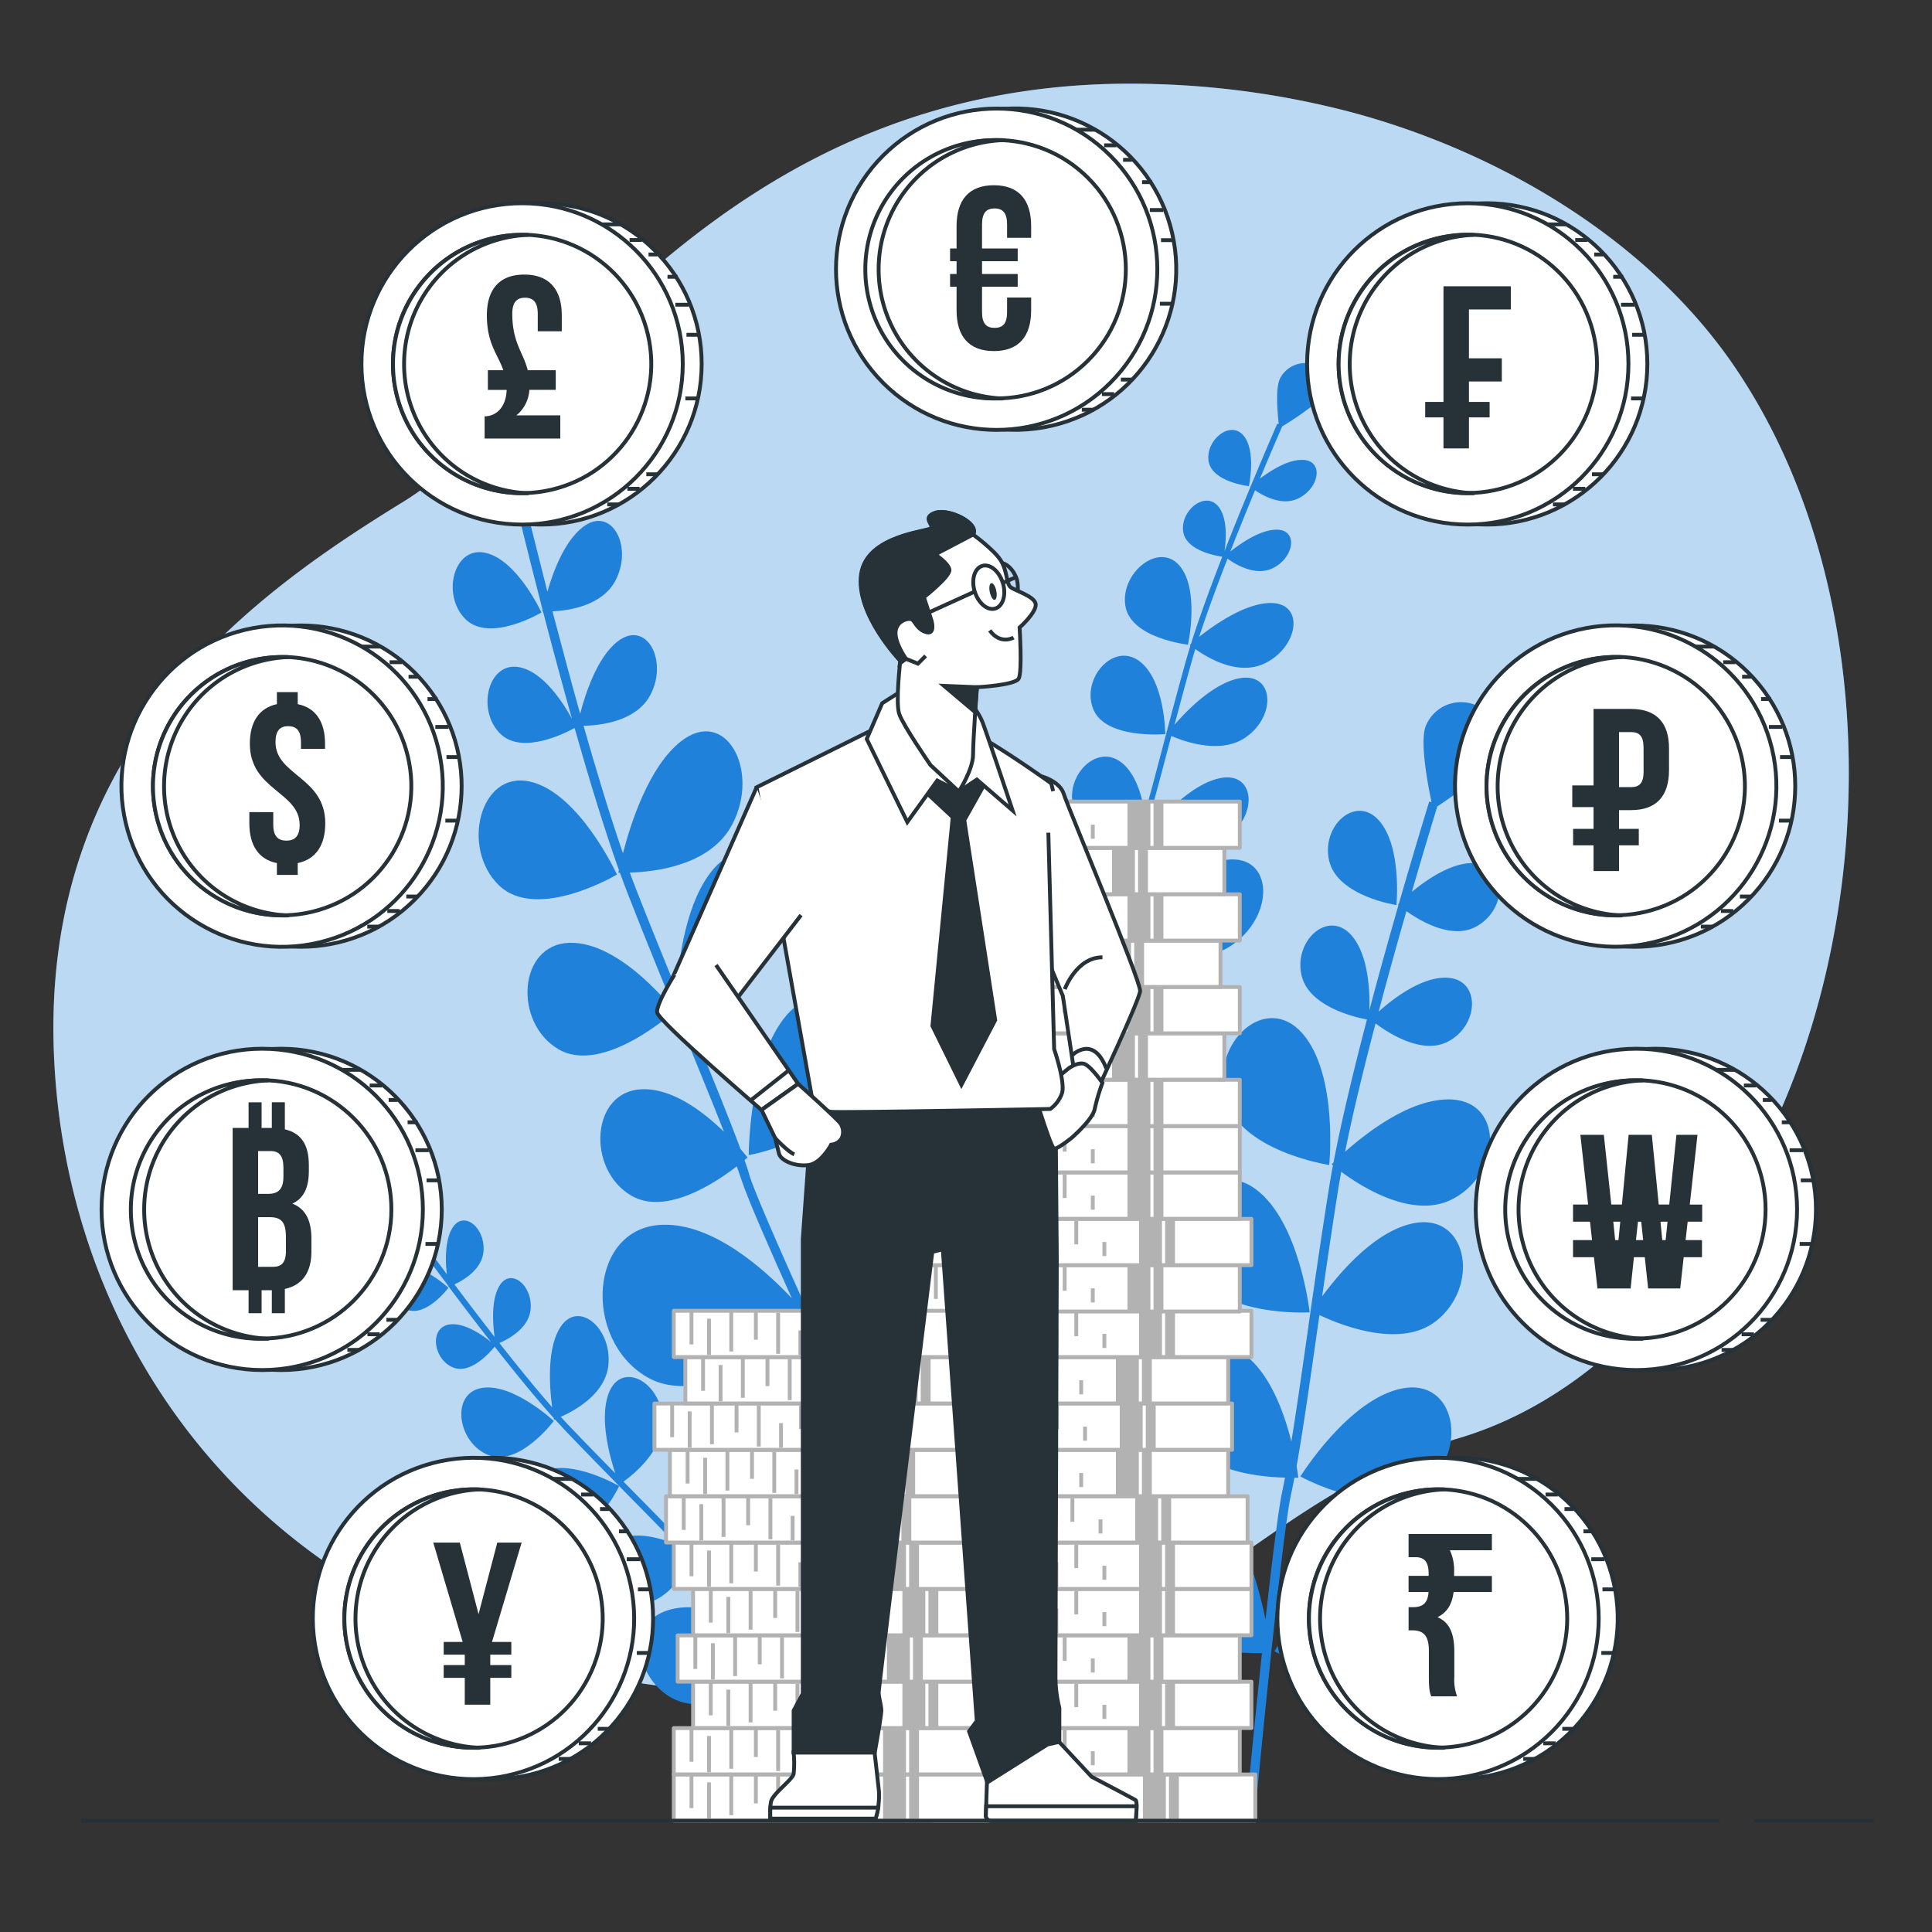 <svg xmlns="http://www.w3.org/2000/svg" viewBox="0 0 500 500"><rect x="0" y="0" width="500" height="500" fill="#333333" stroke="none"/><g id="freepik--background-simple--inject-171"><path d="M464.86,277.39c-14.73,39.43-44.81,82.11-87.14,94.75-64,19.1-71.6,70.65-186.16,65.87A230.92,230.92,0,0,1,142,430.75,194.41,194.41,0,0,1,118.73,423C51.8,395.89,16.89,336.23,14,273.81c-3.82-82.11,53.46-121.24,90.69-144.15S186.79,18,299.44,21.77a224.06,224.06,0,0,1,50.92,7.44c37.91,10.26,76.44,32.95,98.84,66.12q2.52,3.75,4.82,7.64C484,153.82,484.93,223.63,464.86,277.39Z" style="fill:#1F81DA"></path><path d="M464.86,277.39c-14.73,39.43-44.81,82.11-87.14,94.75-64,19.1-71.6,70.65-186.16,65.87A230.92,230.92,0,0,1,142,430.75,194.41,194.41,0,0,1,118.73,423C51.8,395.89,16.89,336.23,14,273.81c-3.82-82.11,53.46-121.24,90.69-144.15S186.79,18,299.44,21.77a224.06,224.06,0,0,1,50.92,7.44c37.91,10.26,76.44,32.95,98.84,66.12q2.52,3.75,4.82,7.64C484,153.82,484.93,223.63,464.86,277.39Z" style="fill:#fff;opacity:0.7"></path></g><g id="freepik--Plants--inject-171"><path d="M361.39,234.23s1.51-15.1-4.53-21.9-15.1,1.51-12.84,10.57S361.39,234.23,361.39,234.23Z" style="fill:#1F81DA"></path><path d="M344,301.5S346.39,278,337,267.38s-23.53,2.36-20,16.48S344,301.5,344,301.5Z" style="fill:#1F81DA"></path><path d="M338.94,339.64s-2.58-23.51-14-31.91-22.53,7.19-16.14,20.27S338.94,339.64,338.94,339.64Z" style="fill:#1F81DA"></path><path d="M362.9,359.32C349,362,336.54,382.11,336.54,382.11s20.82,11.51,32.21,2.46S376.81,356.65,362.9,359.32Z" style="fill:#1F81DA"></path><path d="M367.5,394.75c-19.9,3.83-37.71,32.6-37.71,32.6s29.79,16.47,46.09,3.51S387.4,390.92,367.5,394.75Z" style="fill:#1F81DA"></path><path d="M335,382.43c.63,0,1,0,1,0s-.13-1.12-.44-3c1.59-8.91,3.2-20.12,5.11-33.52l.8-5.58c5.42,2.57,21,8.87,30.27,1.48,11.39-9.06,8.06-27.92-5.85-25.24-10.06,1.93-19.36,13-23.73,18.95,1.23-8.5,2.57-17.64,4.08-27.21.26-1.62.55-3.3.87-5.05,5.35,3.95,18.44,12.22,28.56,7.18,13-6.49,13.68-25.64-.48-25.91-10.2-.19-21.54,8.61-27.08,13.55,2-10.08,4.87-21.72,7.88-33.22,3.25,2.44,11.91,8.11,18.57,4.79,8.36-4.17,8.78-16.45-.31-16.62-6.61-.13-13.94,5.62-17.46,8.78,2.42-9.16,4.92-18.11,7.19-26,3.74,2.65,11.58,7.22,17.71,4.16,8.35-4.17,8.78-16.45-.31-16.62-5.78-.11-12.11,4.26-16,7.48,3.32-11.47,5.92-19.93,6.59-22.12,3.38-2.24,13.58-9.24,15.28-13.43A9.85,9.85,0,1,0,369,187.86c-1.63,4,.55,15.35,1.49,19.76l-.6-.19c-.09.27-3.48,11.23-7.85,26.42l-.27.27.15.13c-2.35,8.2-5,17.61-7.53,27.22.14-4.56-.13-14.34-4.67-19.44-6-6.8-15.1,1.51-12.83,10.57,2,8.1,14.3,10.76,16.88,11.24-3.39,12.93-6.57,26.07-8.66,37l-.47.48.33.28c-.42,2.2-.79,4.32-1.1,6.32-2.15,13.62-4,26.38-5.58,37.64-1.51,10.55-2.82,19.74-4.09,27.51-1.88-7.53-5.53-17.67-12.23-22.6-11.41-8.41-22.53,7.19-16.14,20.27,4.89,10,19.93,11.51,26.73,11.66-.26,1.34-.51,2.62-.77,3.84-1,4.85-2.66,18.21-4.27,32.87-2.24-10.8-7.5-28.87-18.57-37-16.32-12-32.23,10.29-23.09,29,7.67,15.71,32.85,16.78,40.73,16.72-2.16,20.47-4.08,40.78-4.23,42.34l2.36.22c.07-.71,6.75-71.29,9.39-83.62C334.41,385.39,334.7,384,335,382.43Z" style="fill:#1F81DA"></path><path d="M140.13,158.51s-6.3-13.67-14.55-15.45-11.39,11.09-5.06,17.23S140.13,158.51,140.13,158.51Z" style="fill:#1F81DA"></path><path d="M159.67,226.33S149.85,205,137,202.24s-17.77,17.28-7.9,26.85S159.67,226.33,159.67,226.33Z" style="fill:#1F81DA"></path><path d="M174.56,261.69S160.77,243.62,147.4,244s-14.54,20.69-2.89,27.53S174.56,261.69,174.56,261.69Z" style="fill:#1F81DA"></path><path d="M203.63,262.66c-9.86,11.29-9.86,36.28-9.86,36.28s22.49-3.86,27.14-18.88S213.5,251.36,203.63,262.66Z" style="fill:#1F81DA"></path><path d="M225,289.43c-14.11,16.16-14.12,51.91-14.12,51.91s32.17-5.52,38.84-27S239.09,273.27,225,289.43Z" style="fill:#1F81DA"></path><path d="M192.68,300.22l.78-.67s-.66-.86-1.83-2.21c-3.16-8.53-7.45-19-12.58-31.49l-2.14-5.21c5.65-1.36,21.31-6.19,25.1-18.44,4.66-15-7.41-28.7-17.28-17.4-7.13,8.16-9.1,23.49-9.65,31.35-3.25-7.94-6.72-16.5-10.27-25.53-.59-1.52-1.2-3.12-1.81-4.8,6.27-.16,20.93-1.72,26.55-12.54,7.25-13.92-1.75-30.44-13.28-21.45-8.31,6.46-13.05,21.23-15.05,29-3.38-9.79-6.9-21.42-10.2-33,3.83-.06,13.63-.93,17.33-8.05,4.65-8.94-1.12-19.53-8.52-13.77-5.38,4.19-8.42,13.8-9.69,18.73-2.6-9.26-5-18.42-7.16-26.53,4.33-.2,12.91-1.46,16.32-8,4.65-8.93-1.12-19.53-8.52-13.76-4.7,3.66-7.62,11.45-9.12,16.66-3-11.8-5.16-20.59-5.71-22.88,1.61-4.07,6.33-16.59,5.61-21.22-.86-5.57-5.68-8.82-10.76-7.26s-8.49,7.34-7.63,12.91c.69,4.45,8.09,12.55,11,15.64l-.58.23c.06.28,2.79,11.7,6.83,27.3-.05.24-.08.41-.08.41h.19c2.19,8.43,4.75,18,7.49,27.77-2.15-3.92-7.25-12-13.44-13.3-8.24-1.79-11.4,11.08-5.06,17.22,5.66,5.49,16.87-.25,19.18-1.53,3.71,13.07,7.7,26.19,11.47,36.75l-.14.71h.4q1.16,3.19,2.26,6c5,12.84,9.94,24.75,14.25,35.26,4,9.84,7.56,18.42,10.41,25.77-5.26-5.1-13.25-11.25-21.1-11-13.36.36-14.54,20.69-2.89,27.53,8.91,5.23,21.77-3.29,27.32-7.57q.69,1.93,1.29,3.72c1.58,4.76,6.92,17,12.94,30.4-7.19-7.62-20.42-19.39-33.39-19-19.11.51-20.81,29.6-4.14,39.38,14,8.21,34.79-7.26,41.1-12.44,8.45,18.61,17,36.93,17.67,38.34l2-1.35c-.3-.65-30.07-64.3-34.09-76.38C193.69,303.09,193.2,301.68,192.68,300.22Z" style="fill:#1F81DA"></path><path d="M116.05,333.28s-6.86-6.39-12-5.48-4,9.08,1.14,11.13S116.05,333.28,116.05,333.28Z" style="fill:#1F81DA"></path><path d="M143.32,367.75s-10.69-10-18.75-8.53-6.16,14.15,1.79,17.34S143.32,367.75,143.32,367.75Z" style="fill:#1F81DA"></path><path d="M160.25,384.61s-12.22-7.16-19.83-3.8-3.5,15.36,4.82,16.55S160.25,384.61,160.25,384.61Z" style="fill:#1F81DA"></path><path d="M177.23,378.31c-3,8.83,2.88,23.24,2.88,23.24s12-7.54,11.19-17.29S180.25,369.47,177.23,378.31Z" style="fill:#1F81DA"></path><path d="M195.86,388.7C191.54,401.34,200,422,200,422s17.24-10.78,16-24.74S200.17,376.05,195.86,388.7Z" style="fill:#1F81DA"></path><path d="M179.79,402.54c.19-.36.29-.57.29-.57s-.59-.34-1.58-.84c-3.83-4.17-8.77-9.19-14.68-15.18l-2.46-2.5c2.93-2.12,10.81-8.6,10.11-16.55-.86-9.76-11.05-14.79-14.07-5.95-2.18,6.39.3,15.69,1.84,20.35-3.75-3.81-7.76-7.92-11.94-12.29-.71-.74-1.43-1.52-2.18-2.34,3.57-1.57,11.65-5.93,12.34-13.5.89-9.73-8.19-17.13-12.72-9.23-3.26,5.69-2.5,15.32-1.83,20.27-4.26-4.85-9-10.72-13.68-16.64,2.2-.94,7.64-3.75,8.09-8.73.57-6.25-5.26-11-8.16-5.92-2.11,3.69-1.6,9.94-1.16,13.08-3.69-4.73-7.26-9.42-10.39-13.6,2.45-1.14,7.09-3.89,7.51-8.47.57-6.25-5.26-11-8.16-5.93-1.85,3.22-1.69,8.4-1.32,11.76-4.54-6.08-7.84-10.65-8.69-11.84,0-2.72-.27-11.05-1.78-13.55-1.81-3-5.36-3.74-7.91-1.64A7.33,7.33,0,0,0,95.91,312c1.44,2.4,7.62,5.33,10,6.41l-.28.27c.11.15,4.37,6.09,10.39,14.12l.05.26.11,0c3.25,4.34,7,9.27,10.87,14.23-2.16-1.75-7-5.18-10.88-4.49-5.18.92-4,9.08,1.14,11.12,4.56,1.83,9.67-4.13,10.7-5.41,5.22,6.66,10.62,13.28,15.28,18.47l.09.44.24-.08c.94,1,1.85,2,2.72,2.94,5.94,6.21,11.57,11.92,16.54,17,4.65,4.72,8.7,8.83,12.08,12.39-4.24-1.7-10.29-3.35-14.76-1.38-7.62,3.36-3.5,15.36,4.83,16.55,6.37.91,11.77-7,13.95-10.82.58.64,1.12,1.26,1.62,1.85,2,2.37,8,8.18,14.64,14.46-5.94-2.69-16.35-6.35-23.74-3.09-10.89,4.81-5,22,6.91,23.68,10,1.42,18.34-12.4,20.75-16.87,9.27,8.73,18.53,17.26,19.24,17.91l.84-1.25c-.32-.3-32.51-30-37.67-36C181.05,404,180.43,403.26,179.79,402.54Z" style="fill:#1F81DA"></path><path d="M323.21,125.81s2-9.16-1.43-13.14-9.82,1.23-9,6.66S323.21,125.81,323.21,125.81Z" style="fill:#1F81DA"></path><path d="M307.45,166.84s3.12-14.27-2.22-20.48-15.31,1.92-14,10.38S307.45,166.84,307.45,166.84Z" style="fill:#1F81DA"></path><path d="M301.57,190s-.06-14.15-6.84-19-15,4.82-11.77,12.59S301.57,190,301.57,190Z" style="fill:#1F81DA"></path><path d="M315.66,201.4c-9.15,1.91-18.53,14.33-18.53,14.33s12.62,6.52,20.58.81S324.8,199.49,315.66,201.4Z" style="fill:#1F81DA"></path><path d="M316.21,222.72c-13.08,2.73-26.51,20.5-26.51,20.5s18.06,9.33,29.44,1.16S329.29,220,316.21,222.72Z" style="fill:#1F81DA"></path><path d="M296.11,216l.64,0s0-.67-.08-1.78c1.63-5.42,3.43-12.23,5.57-20.37q.43-1.66.9-3.39c3.32,1.44,12.91,4.92,19.39.26,8-5.71,7.09-17-2-15.14-6.61,1.38-13.35,8.26-16.57,12,1.37-5.17,2.86-10.72,4.49-16.54.27-1,.57-2,.9-3.07,3.17,2.27,11,7,17.9,3.74,8.83-4.19,10.56-15.78,1.46-15.65-6.56.1-14.46,5.66-18.37,8.76,2-6.14,4.62-13.24,7.34-20.25,1.93,1.41,7.12,4.65,11.64,2.51,5.66-2.69,6.77-10.13.93-10-4.25.06-9.36,3.69-11.85,5.67,2.19-5.59,4.41-11.05,6.41-15.87,2.23,1.52,7,4.12,11.12,2.14,5.67-2.69,6.77-10.13.93-10-3.71,0-8.08,2.83-10.79,4.85,2.93-7,5.17-12.16,5.76-13.51,2.33-1.42,9.37-5.86,10.76-8.43,1.66-3.1.48-6.52-2.63-7.65a7.35,7.35,0,0,0-8.63,3.55c-1.33,2.47-.7,9.27-.39,11.91l-.37-.1c-.08.17-3,6.86-6.86,16.14l-.19.17.09.07c-2.08,5-4.41,10.75-6.71,16.61.41-2.75.89-8.66-1.68-11.65-3.43-4-9.83,1.23-9,6.65.75,4.86,8.47,6.21,10.1,6.45-3.06,7.89-6,15.9-8.1,22.56l-.33.3.19.16c-.42,1.34-.8,2.63-1.14,3.84-2.31,8.28-4.36,16-6.16,22.87-1.69,6.42-3.16,12-4.51,16.72-.69-4.51-2.36-10.56-6.33-13.41-6.78-4.84-15,4.82-11.78,12.59,2.47,5.95,12.05,6.55,16.42,6.5-.25.82-.51,1.59-.76,2.33-1,3-3,11.07-5,20-.71-6.48-2.87-17.3-9.44-22-9.69-6.93-21.46,6.89-16.85,18,3.87,9.34,20,9.46,25.09,9.26-2.79,12.42-5.41,24.74-5.61,25.68l1.51.09c.09-.44,9.2-43.24,11.74-50.75C295.53,217.76,295.82,216.88,296.11,216Z" style="fill:#1F81DA"></path></g><g id="freepik--Coins--inject-171"><rect x="241.63" y="459.23" width="83.24" height="11.97" style="fill:#fff;stroke:#b2b2b2;stroke-linejoin:round"></rect><line x1="246.2" y1="459.45" x2="246.2" y2="467.94" style="fill:none;stroke:#b2b2b2;stroke-linejoin:round"></line><line x1="250.75" y1="470.66" x2="250.75" y2="461.27" style="fill:none;stroke:#b2b2b2;stroke-linejoin:round"></line><line x1="256.51" y1="459.45" x2="256.51" y2="469.76" style="fill:none;stroke:#b2b2b2;stroke-linejoin:round"></line><line x1="262.87" y1="459.15" x2="262.87" y2="466.72" style="fill:none;stroke:#b2b2b2;stroke-linejoin:round"></line><line x1="268.63" y1="459.75" x2="268.63" y2="470.36" style="fill:none;stroke:#b2b2b2;stroke-linejoin:round"></line><line x1="274.39" y1="470.66" x2="274.39" y2="464.3" style="fill:none;stroke:#b2b2b2;stroke-linejoin:round"></line><line x1="279.54" y1="459.75" x2="279.54" y2="465.82" style="fill:none;stroke:#b2b2b2;stroke-linejoin:round"></line><line x1="286.81" y1="468.85" x2="286.81" y2="465.21" style="fill:none;stroke:#b2b2b2;stroke-linejoin:round"></line><rect x="296.29" y="459.66" width="4.93" height="11.15" style="fill:#b2b2b2;stroke:#b2b2b2;stroke-linejoin:round"></rect><rect x="303.03" y="459.66" width="1.56" height="11.15" style="fill:#b2b2b2;stroke:#b2b2b2;stroke-linejoin:round"></rect><rect x="237.62" y="447.23" width="83.24" height="11.97" style="fill:#fff;stroke:#b2b2b2;stroke-linejoin:round"></rect><line x1="242.2" y1="447.45" x2="242.2" y2="455.94" style="fill:none;stroke:#b2b2b2;stroke-linejoin:round"></line><line x1="246.75" y1="458.66" x2="246.75" y2="449.27" style="fill:none;stroke:#b2b2b2;stroke-linejoin:round"></line><line x1="252.51" y1="447.45" x2="252.51" y2="457.76" style="fill:none;stroke:#b2b2b2;stroke-linejoin:round"></line><line x1="258.87" y1="447.15" x2="258.87" y2="454.72" style="fill:none;stroke:#b2b2b2;stroke-linejoin:round"></line><line x1="264.63" y1="447.75" x2="264.63" y2="458.36" style="fill:none;stroke:#b2b2b2;stroke-linejoin:round"></line><line x1="270.39" y1="458.66" x2="270.39" y2="452.3" style="fill:none;stroke:#b2b2b2;stroke-linejoin:round"></line><line x1="275.54" y1="447.75" x2="275.54" y2="453.82" style="fill:none;stroke:#b2b2b2;stroke-linejoin:round"></line><line x1="282.81" y1="456.85" x2="282.81" y2="453.21" style="fill:none;stroke:#b2b2b2;stroke-linejoin:round"></line><rect x="292.29" y="447.66" width="4.93" height="11.15" style="fill:#b2b2b2;stroke:#b2b2b2;stroke-linejoin:round"></rect><rect x="299.03" y="447.66" width="1.56" height="11.15" style="fill:#b2b2b2;stroke:#b2b2b2;stroke-linejoin:round"></rect><rect x="240.63" y="435.23" width="83.24" height="11.97" style="fill:#fff;stroke:#b2b2b2;stroke-linejoin:round"></rect><line x1="245.2" y1="435.45" x2="245.2" y2="443.94" style="fill:none;stroke:#b2b2b2;stroke-linejoin:round"></line><line x1="249.75" y1="446.66" x2="249.75" y2="437.27" style="fill:none;stroke:#b2b2b2;stroke-linejoin:round"></line><line x1="255.51" y1="435.45" x2="255.51" y2="445.76" style="fill:none;stroke:#b2b2b2;stroke-linejoin:round"></line><line x1="261.87" y1="435.15" x2="261.87" y2="442.72" style="fill:none;stroke:#b2b2b2;stroke-linejoin:round"></line><line x1="267.63" y1="435.75" x2="267.63" y2="446.36" style="fill:none;stroke:#b2b2b2;stroke-linejoin:round"></line><line x1="273.39" y1="446.66" x2="273.39" y2="440.3" style="fill:none;stroke:#b2b2b2;stroke-linejoin:round"></line><line x1="278.54" y1="435.75" x2="278.54" y2="441.82" style="fill:none;stroke:#b2b2b2;stroke-linejoin:round"></line><line x1="285.81" y1="444.85" x2="285.81" y2="441.21" style="fill:none;stroke:#b2b2b2;stroke-linejoin:round"></line><rect x="295.29" y="435.66" width="4.93" height="11.15" style="fill:#b2b2b2;stroke:#b2b2b2;stroke-linejoin:round"></rect><rect x="302.03" y="435.66" width="1.56" height="11.15" style="fill:#b2b2b2;stroke:#b2b2b2;stroke-linejoin:round"></rect><rect x="237.62" y="423.23" width="83.24" height="11.97" style="fill:#fff;stroke:#b2b2b2;stroke-linejoin:round"></rect><line x1="242.2" y1="423.45" x2="242.2" y2="431.94" style="fill:none;stroke:#b2b2b2;stroke-linejoin:round"></line><line x1="246.75" y1="434.66" x2="246.75" y2="425.27" style="fill:none;stroke:#b2b2b2;stroke-linejoin:round"></line><line x1="252.51" y1="423.45" x2="252.51" y2="433.76" style="fill:none;stroke:#b2b2b2;stroke-linejoin:round"></line><line x1="258.87" y1="423.15" x2="258.87" y2="430.72" style="fill:none;stroke:#b2b2b2;stroke-linejoin:round"></line><line x1="264.63" y1="423.75" x2="264.63" y2="434.36" style="fill:none;stroke:#b2b2b2;stroke-linejoin:round"></line><line x1="270.39" y1="434.66" x2="270.39" y2="428.3" style="fill:none;stroke:#b2b2b2;stroke-linejoin:round"></line><line x1="275.54" y1="423.75" x2="275.54" y2="429.82" style="fill:none;stroke:#b2b2b2;stroke-linejoin:round"></line><line x1="282.81" y1="432.85" x2="282.81" y2="429.21" style="fill:none;stroke:#b2b2b2;stroke-linejoin:round"></line><rect x="292.29" y="423.66" width="4.93" height="11.15" style="fill:#b2b2b2;stroke:#b2b2b2;stroke-linejoin:round"></rect><rect x="299.03" y="423.66" width="1.56" height="11.15" style="fill:#b2b2b2;stroke:#b2b2b2;stroke-linejoin:round"></rect><rect x="240.63" y="411.23" width="83.24" height="11.97" style="fill:#fff;stroke:#b2b2b2;stroke-linejoin:round"></rect><line x1="245.2" y1="411.45" x2="245.2" y2="419.94" style="fill:none;stroke:#b2b2b2;stroke-linejoin:round"></line><line x1="249.75" y1="422.66" x2="249.75" y2="413.27" style="fill:none;stroke:#b2b2b2;stroke-linejoin:round"></line><line x1="255.51" y1="411.45" x2="255.51" y2="421.76" style="fill:none;stroke:#b2b2b2;stroke-linejoin:round"></line><line x1="261.87" y1="411.15" x2="261.87" y2="418.72" style="fill:none;stroke:#b2b2b2;stroke-linejoin:round"></line><line x1="267.63" y1="411.75" x2="267.63" y2="422.36" style="fill:none;stroke:#b2b2b2;stroke-linejoin:round"></line><line x1="273.39" y1="422.66" x2="273.39" y2="416.3" style="fill:none;stroke:#b2b2b2;stroke-linejoin:round"></line><line x1="278.54" y1="411.75" x2="278.54" y2="417.82" style="fill:none;stroke:#b2b2b2;stroke-linejoin:round"></line><line x1="285.81" y1="420.85" x2="285.81" y2="417.21" style="fill:none;stroke:#b2b2b2;stroke-linejoin:round"></line><rect x="295.29" y="411.66" width="4.93" height="11.15" style="fill:#b2b2b2;stroke:#b2b2b2;stroke-linejoin:round"></rect><rect x="302.03" y="411.66" width="1.56" height="11.15" style="fill:#b2b2b2;stroke:#b2b2b2;stroke-linejoin:round"></rect><rect x="240.63" y="399.23" width="83.24" height="11.97" style="fill:#fff;stroke:#b2b2b2;stroke-linejoin:round"></rect><line x1="245.2" y1="399.45" x2="245.2" y2="407.94" style="fill:none;stroke:#b2b2b2;stroke-linejoin:round"></line><line x1="249.75" y1="410.66" x2="249.75" y2="401.27" style="fill:none;stroke:#b2b2b2;stroke-linejoin:round"></line><line x1="255.51" y1="399.45" x2="255.51" y2="409.76" style="fill:none;stroke:#b2b2b2;stroke-linejoin:round"></line><line x1="261.87" y1="399.15" x2="261.87" y2="406.72" style="fill:none;stroke:#b2b2b2;stroke-linejoin:round"></line><line x1="267.63" y1="399.75" x2="267.63" y2="410.36" style="fill:none;stroke:#b2b2b2;stroke-linejoin:round"></line><line x1="273.39" y1="410.66" x2="273.39" y2="404.3" style="fill:none;stroke:#b2b2b2;stroke-linejoin:round"></line><line x1="278.54" y1="399.75" x2="278.54" y2="405.82" style="fill:none;stroke:#b2b2b2;stroke-linejoin:round"></line><line x1="285.81" y1="408.85" x2="285.81" y2="405.21" style="fill:none;stroke:#b2b2b2;stroke-linejoin:round"></line><rect x="295.29" y="399.66" width="4.93" height="11.15" style="fill:#b2b2b2;stroke:#b2b2b2;stroke-linejoin:round"></rect><rect x="302.03" y="399.66" width="1.56" height="11.15" style="fill:#b2b2b2;stroke:#b2b2b2;stroke-linejoin:round"></rect><rect x="239.63" y="387.23" width="83.24" height="11.97" style="fill:#fff;stroke:#b2b2b2;stroke-linejoin:round"></rect><line x1="244.2" y1="387.45" x2="244.2" y2="395.94" style="fill:none;stroke:#b2b2b2;stroke-linejoin:round"></line><line x1="248.75" y1="398.66" x2="248.75" y2="389.27" style="fill:none;stroke:#b2b2b2;stroke-linejoin:round"></line><line x1="254.51" y1="387.45" x2="254.51" y2="397.76" style="fill:none;stroke:#b2b2b2;stroke-linejoin:round"></line><line x1="260.87" y1="387.15" x2="260.87" y2="394.72" style="fill:none;stroke:#b2b2b2;stroke-linejoin:round"></line><line x1="266.63" y1="387.75" x2="266.63" y2="398.36" style="fill:none;stroke:#b2b2b2;stroke-linejoin:round"></line><line x1="272.39" y1="398.66" x2="272.39" y2="392.3" style="fill:none;stroke:#b2b2b2;stroke-linejoin:round"></line><line x1="277.54" y1="387.75" x2="277.54" y2="393.82" style="fill:none;stroke:#b2b2b2;stroke-linejoin:round"></line><line x1="284.81" y1="396.85" x2="284.81" y2="393.21" style="fill:none;stroke:#b2b2b2;stroke-linejoin:round"></line><rect x="294.29" y="387.66" width="4.93" height="11.15" style="fill:#b2b2b2;stroke:#b2b2b2;stroke-linejoin:round"></rect><rect x="301.03" y="387.66" width="1.56" height="11.15" style="fill:#b2b2b2;stroke:#b2b2b2;stroke-linejoin:round"></rect><rect x="234.62" y="375.23" width="83.24" height="11.97" style="fill:#fff;stroke:#b2b2b2;stroke-linejoin:round"></rect><line x1="239.2" y1="375.45" x2="239.2" y2="383.94" style="fill:none;stroke:#b2b2b2;stroke-linejoin:round"></line><line x1="243.75" y1="386.66" x2="243.75" y2="377.27" style="fill:none;stroke:#b2b2b2;stroke-linejoin:round"></line><line x1="249.51" y1="375.45" x2="249.51" y2="385.76" style="fill:none;stroke:#b2b2b2;stroke-linejoin:round"></line><line x1="255.87" y1="375.15" x2="255.87" y2="382.72" style="fill:none;stroke:#b2b2b2;stroke-linejoin:round"></line><line x1="261.63" y1="375.75" x2="261.63" y2="386.36" style="fill:none;stroke:#b2b2b2;stroke-linejoin:round"></line><line x1="267.39" y1="386.66" x2="267.39" y2="380.3" style="fill:none;stroke:#b2b2b2;stroke-linejoin:round"></line><line x1="272.54" y1="375.75" x2="272.54" y2="381.82" style="fill:none;stroke:#b2b2b2;stroke-linejoin:round"></line><line x1="279.81" y1="384.85" x2="279.81" y2="381.21" style="fill:none;stroke:#b2b2b2;stroke-linejoin:round"></line><rect x="289.29" y="375.66" width="4.93" height="11.15" style="fill:#b2b2b2;stroke:#b2b2b2;stroke-linejoin:round"></rect><rect x="296.03" y="375.66" width="1.56" height="11.15" style="fill:#b2b2b2;stroke:#b2b2b2;stroke-linejoin:round"></rect><rect x="235.62" y="363.23" width="83.24" height="11.97" style="fill:#fff;stroke:#b2b2b2;stroke-linejoin:round"></rect><line x1="240.2" y1="363.45" x2="240.2" y2="371.94" style="fill:none;stroke:#b2b2b2;stroke-linejoin:round"></line><line x1="244.75" y1="374.66" x2="244.75" y2="365.27" style="fill:none;stroke:#b2b2b2;stroke-linejoin:round"></line><line x1="250.51" y1="363.45" x2="250.51" y2="373.76" style="fill:none;stroke:#b2b2b2;stroke-linejoin:round"></line><line x1="256.87" y1="363.15" x2="256.87" y2="370.72" style="fill:none;stroke:#b2b2b2;stroke-linejoin:round"></line><line x1="262.63" y1="363.75" x2="262.63" y2="374.36" style="fill:none;stroke:#b2b2b2;stroke-linejoin:round"></line><line x1="268.39" y1="374.66" x2="268.39" y2="368.3" style="fill:none;stroke:#b2b2b2;stroke-linejoin:round"></line><line x1="273.54" y1="363.75" x2="273.54" y2="369.82" style="fill:none;stroke:#b2b2b2;stroke-linejoin:round"></line><line x1="280.81" y1="372.85" x2="280.81" y2="369.21" style="fill:none;stroke:#b2b2b2;stroke-linejoin:round"></line><rect x="290.29" y="363.66" width="4.93" height="11.15" style="fill:#b2b2b2;stroke:#b2b2b2;stroke-linejoin:round"></rect><rect x="297.03" y="363.66" width="1.56" height="11.15" style="fill:#b2b2b2;stroke:#b2b2b2;stroke-linejoin:round"></rect><rect x="234.62" y="351.23" width="83.24" height="11.97" style="fill:#fff;stroke:#b2b2b2;stroke-linejoin:round"></rect><line x1="239.2" y1="351.45" x2="239.2" y2="359.94" style="fill:none;stroke:#b2b2b2;stroke-linejoin:round"></line><line x1="243.75" y1="362.66" x2="243.75" y2="353.27" style="fill:none;stroke:#b2b2b2;stroke-linejoin:round"></line><line x1="249.51" y1="351.45" x2="249.51" y2="361.76" style="fill:none;stroke:#b2b2b2;stroke-linejoin:round"></line><line x1="255.87" y1="351.15" x2="255.87" y2="358.72" style="fill:none;stroke:#b2b2b2;stroke-linejoin:round"></line><line x1="261.63" y1="351.75" x2="261.63" y2="362.36" style="fill:none;stroke:#b2b2b2;stroke-linejoin:round"></line><line x1="267.39" y1="362.66" x2="267.39" y2="356.3" style="fill:none;stroke:#b2b2b2;stroke-linejoin:round"></line><line x1="272.54" y1="351.75" x2="272.54" y2="357.82" style="fill:none;stroke:#b2b2b2;stroke-linejoin:round"></line><line x1="279.81" y1="360.85" x2="279.81" y2="357.21" style="fill:none;stroke:#b2b2b2;stroke-linejoin:round"></line><rect x="289.29" y="351.66" width="4.93" height="11.15" style="fill:#b2b2b2;stroke:#b2b2b2;stroke-linejoin:round"></rect><rect x="296.03" y="351.66" width="1.56" height="11.15" style="fill:#b2b2b2;stroke:#b2b2b2;stroke-linejoin:round"></rect><rect x="240.63" y="339.23" width="83.24" height="11.97" style="fill:#fff;stroke:#b2b2b2;stroke-linejoin:round"></rect><line x1="245.2" y1="339.45" x2="245.2" y2="347.94" style="fill:none;stroke:#b2b2b2;stroke-linejoin:round"></line><line x1="249.75" y1="350.66" x2="249.75" y2="341.27" style="fill:none;stroke:#b2b2b2;stroke-linejoin:round"></line><line x1="255.51" y1="339.45" x2="255.51" y2="349.76" style="fill:none;stroke:#b2b2b2;stroke-linejoin:round"></line><line x1="261.87" y1="339.15" x2="261.87" y2="346.72" style="fill:none;stroke:#b2b2b2;stroke-linejoin:round"></line><line x1="267.63" y1="339.75" x2="267.63" y2="350.36" style="fill:none;stroke:#b2b2b2;stroke-linejoin:round"></line><line x1="273.39" y1="350.66" x2="273.39" y2="344.3" style="fill:none;stroke:#b2b2b2;stroke-linejoin:round"></line><line x1="278.54" y1="339.75" x2="278.54" y2="345.82" style="fill:none;stroke:#b2b2b2;stroke-linejoin:round"></line><line x1="285.81" y1="348.85" x2="285.81" y2="345.21" style="fill:none;stroke:#b2b2b2;stroke-linejoin:round"></line><rect x="295.29" y="339.66" width="4.93" height="11.15" style="fill:#b2b2b2;stroke:#b2b2b2;stroke-linejoin:round"></rect><rect x="302.03" y="339.66" width="1.56" height="11.15" style="fill:#b2b2b2;stroke:#b2b2b2;stroke-linejoin:round"></rect><rect x="237.62" y="327.45" width="83.24" height="11.97" style="fill:#fff;stroke:#b2b2b2;stroke-linejoin:round"></rect><line x1="242.2" y1="327.67" x2="242.2" y2="336.16" style="fill:none;stroke:#b2b2b2;stroke-linejoin:round"></line><line x1="246.75" y1="338.89" x2="246.75" y2="329.49" style="fill:none;stroke:#b2b2b2;stroke-linejoin:round"></line><line x1="252.51" y1="327.67" x2="252.51" y2="337.98" style="fill:none;stroke:#b2b2b2;stroke-linejoin:round"></line><line x1="258.87" y1="327.37" x2="258.87" y2="334.95" style="fill:none;stroke:#b2b2b2;stroke-linejoin:round"></line><line x1="264.63" y1="327.98" x2="264.63" y2="338.58" style="fill:none;stroke:#b2b2b2;stroke-linejoin:round"></line><line x1="270.39" y1="338.89" x2="270.39" y2="332.52" style="fill:none;stroke:#b2b2b2;stroke-linejoin:round"></line><line x1="275.54" y1="327.98" x2="275.54" y2="334.04" style="fill:none;stroke:#b2b2b2;stroke-linejoin:round"></line><line x1="282.81" y1="337.07" x2="282.81" y2="333.43" style="fill:none;stroke:#b2b2b2;stroke-linejoin:round"></line><rect x="292.29" y="327.89" width="4.93" height="11.15" style="fill:#b2b2b2;stroke:#b2b2b2;stroke-linejoin:round"></rect><rect x="299.03" y="327.89" width="1.56" height="11.15" style="fill:#b2b2b2;stroke:#b2b2b2;stroke-linejoin:round"></rect><rect x="240.63" y="315.45" width="83.24" height="11.97" style="fill:#fff;stroke:#b2b2b2;stroke-linejoin:round"></rect><line x1="245.2" y1="315.67" x2="245.2" y2="324.16" style="fill:none;stroke:#b2b2b2;stroke-linejoin:round"></line><line x1="249.75" y1="326.89" x2="249.75" y2="317.49" style="fill:none;stroke:#b2b2b2;stroke-linejoin:round"></line><line x1="255.51" y1="315.67" x2="255.51" y2="325.98" style="fill:none;stroke:#b2b2b2;stroke-linejoin:round"></line><line x1="261.87" y1="315.37" x2="261.87" y2="322.95" style="fill:none;stroke:#b2b2b2;stroke-linejoin:round"></line><line x1="267.63" y1="315.98" x2="267.63" y2="326.58" style="fill:none;stroke:#b2b2b2;stroke-linejoin:round"></line><line x1="273.39" y1="326.89" x2="273.39" y2="320.52" style="fill:none;stroke:#b2b2b2;stroke-linejoin:round"></line><line x1="278.54" y1="315.98" x2="278.54" y2="322.04" style="fill:none;stroke:#b2b2b2;stroke-linejoin:round"></line><line x1="285.81" y1="325.07" x2="285.81" y2="321.43" style="fill:none;stroke:#b2b2b2;stroke-linejoin:round"></line><rect x="295.29" y="315.89" width="4.93" height="11.15" style="fill:#b2b2b2;stroke:#b2b2b2;stroke-linejoin:round"></rect><rect x="302.03" y="315.89" width="1.56" height="11.15" style="fill:#b2b2b2;stroke:#b2b2b2;stroke-linejoin:round"></rect><rect x="237.62" y="303.45" width="83.24" height="11.97" style="fill:#fff;stroke:#b2b2b2;stroke-linejoin:round"></rect><line x1="242.2" y1="303.67" x2="242.2" y2="312.16" style="fill:none;stroke:#b2b2b2;stroke-linejoin:round"></line><line x1="246.75" y1="314.89" x2="246.75" y2="305.49" style="fill:none;stroke:#b2b2b2;stroke-linejoin:round"></line><line x1="252.51" y1="303.67" x2="252.51" y2="313.98" style="fill:none;stroke:#b2b2b2;stroke-linejoin:round"></line><line x1="258.87" y1="303.37" x2="258.87" y2="310.95" style="fill:none;stroke:#b2b2b2;stroke-linejoin:round"></line><line x1="264.63" y1="303.98" x2="264.63" y2="314.58" style="fill:none;stroke:#b2b2b2;stroke-linejoin:round"></line><line x1="270.39" y1="314.89" x2="270.39" y2="308.52" style="fill:none;stroke:#b2b2b2;stroke-linejoin:round"></line><line x1="275.54" y1="303.98" x2="275.54" y2="310.04" style="fill:none;stroke:#b2b2b2;stroke-linejoin:round"></line><line x1="282.81" y1="313.07" x2="282.81" y2="309.43" style="fill:none;stroke:#b2b2b2;stroke-linejoin:round"></line><rect x="292.29" y="303.89" width="4.93" height="11.15" style="fill:#b2b2b2;stroke:#b2b2b2;stroke-linejoin:round"></rect><rect x="299.03" y="303.89" width="1.56" height="11.15" style="fill:#b2b2b2;stroke:#b2b2b2;stroke-linejoin:round"></rect><rect x="237.62" y="291.45" width="83.24" height="11.97" style="fill:#fff;stroke:#b2b2b2;stroke-linejoin:round"></rect><line x1="242.2" y1="291.67" x2="242.2" y2="300.16" style="fill:none;stroke:#b2b2b2;stroke-linejoin:round"></line><line x1="246.75" y1="302.89" x2="246.75" y2="293.49" style="fill:none;stroke:#b2b2b2;stroke-linejoin:round"></line><line x1="252.51" y1="291.67" x2="252.51" y2="301.98" style="fill:none;stroke:#b2b2b2;stroke-linejoin:round"></line><line x1="258.87" y1="291.37" x2="258.87" y2="298.95" style="fill:none;stroke:#b2b2b2;stroke-linejoin:round"></line><line x1="264.63" y1="291.98" x2="264.63" y2="302.58" style="fill:none;stroke:#b2b2b2;stroke-linejoin:round"></line><line x1="270.39" y1="302.89" x2="270.39" y2="296.52" style="fill:none;stroke:#b2b2b2;stroke-linejoin:round"></line><line x1="275.54" y1="291.98" x2="275.54" y2="298.04" style="fill:none;stroke:#b2b2b2;stroke-linejoin:round"></line><line x1="282.81" y1="301.07" x2="282.81" y2="297.43" style="fill:none;stroke:#b2b2b2;stroke-linejoin:round"></line><rect x="292.29" y="291.89" width="4.93" height="11.15" style="fill:#b2b2b2;stroke:#b2b2b2;stroke-linejoin:round"></rect><rect x="299.03" y="291.89" width="1.56" height="11.15" style="fill:#b2b2b2;stroke:#b2b2b2;stroke-linejoin:round"></rect><rect x="237.62" y="279.45" width="83.24" height="11.97" style="fill:#fff;stroke:#b2b2b2;stroke-linejoin:round"></rect><line x1="242.2" y1="279.67" x2="242.2" y2="288.16" style="fill:none;stroke:#b2b2b2;stroke-linejoin:round"></line><line x1="246.75" y1="290.89" x2="246.75" y2="281.49" style="fill:none;stroke:#b2b2b2;stroke-linejoin:round"></line><line x1="252.51" y1="279.67" x2="252.51" y2="289.98" style="fill:none;stroke:#b2b2b2;stroke-linejoin:round"></line><line x1="258.87" y1="279.37" x2="258.87" y2="286.95" style="fill:none;stroke:#b2b2b2;stroke-linejoin:round"></line><line x1="264.63" y1="279.98" x2="264.63" y2="290.58" style="fill:none;stroke:#b2b2b2;stroke-linejoin:round"></line><line x1="270.39" y1="290.89" x2="270.39" y2="284.52" style="fill:none;stroke:#b2b2b2;stroke-linejoin:round"></line><line x1="275.54" y1="279.98" x2="275.54" y2="286.04" style="fill:none;stroke:#b2b2b2;stroke-linejoin:round"></line><line x1="282.81" y1="289.07" x2="282.81" y2="285.43" style="fill:none;stroke:#b2b2b2;stroke-linejoin:round"></line><rect x="292.29" y="279.89" width="4.93" height="11.15" style="fill:#b2b2b2;stroke:#b2b2b2;stroke-linejoin:round"></rect><rect x="299.03" y="279.89" width="1.56" height="11.15" style="fill:#b2b2b2;stroke:#b2b2b2;stroke-linejoin:round"></rect><rect x="233.62" y="267.45" width="83.24" height="11.97" style="fill:#fff;stroke:#b2b2b2;stroke-linejoin:round"></rect><line x1="238.2" y1="267.67" x2="238.2" y2="276.16" style="fill:none;stroke:#b2b2b2;stroke-linejoin:round"></line><line x1="242.75" y1="278.89" x2="242.75" y2="269.49" style="fill:none;stroke:#b2b2b2;stroke-linejoin:round"></line><line x1="248.51" y1="267.67" x2="248.51" y2="277.98" style="fill:none;stroke:#b2b2b2;stroke-linejoin:round"></line><line x1="254.87" y1="267.37" x2="254.87" y2="274.95" style="fill:none;stroke:#b2b2b2;stroke-linejoin:round"></line><line x1="260.63" y1="267.98" x2="260.63" y2="278.58" style="fill:none;stroke:#b2b2b2;stroke-linejoin:round"></line><line x1="266.39" y1="278.89" x2="266.39" y2="272.52" style="fill:none;stroke:#b2b2b2;stroke-linejoin:round"></line><line x1="271.54" y1="267.98" x2="271.54" y2="274.04" style="fill:none;stroke:#b2b2b2;stroke-linejoin:round"></line><line x1="278.81" y1="277.07" x2="278.81" y2="273.43" style="fill:none;stroke:#b2b2b2;stroke-linejoin:round"></line><rect x="288.29" y="267.89" width="4.93" height="11.15" style="fill:#b2b2b2;stroke:#b2b2b2;stroke-linejoin:round"></rect><rect x="295.03" y="267.89" width="1.56" height="11.15" style="fill:#b2b2b2;stroke:#b2b2b2;stroke-linejoin:round"></rect><rect x="237.62" y="255.45" width="83.24" height="11.97" style="fill:#fff;stroke:#b2b2b2;stroke-linejoin:round"></rect><line x1="242.2" y1="255.67" x2="242.2" y2="264.16" style="fill:none;stroke:#b2b2b2;stroke-linejoin:round"></line><line x1="246.75" y1="266.89" x2="246.75" y2="257.49" style="fill:none;stroke:#b2b2b2;stroke-linejoin:round"></line><line x1="252.51" y1="255.67" x2="252.51" y2="265.98" style="fill:none;stroke:#b2b2b2;stroke-linejoin:round"></line><line x1="258.87" y1="255.37" x2="258.87" y2="262.95" style="fill:none;stroke:#b2b2b2;stroke-linejoin:round"></line><line x1="264.63" y1="255.98" x2="264.63" y2="266.58" style="fill:none;stroke:#b2b2b2;stroke-linejoin:round"></line><line x1="270.39" y1="266.89" x2="270.39" y2="260.52" style="fill:none;stroke:#b2b2b2;stroke-linejoin:round"></line><line x1="275.54" y1="255.98" x2="275.54" y2="262.04" style="fill:none;stroke:#b2b2b2;stroke-linejoin:round"></line><line x1="282.81" y1="265.07" x2="282.81" y2="261.43" style="fill:none;stroke:#b2b2b2;stroke-linejoin:round"></line><rect x="292.29" y="255.89" width="4.93" height="11.15" style="fill:#b2b2b2;stroke:#b2b2b2;stroke-linejoin:round"></rect><rect x="299.03" y="255.89" width="1.56" height="11.15" style="fill:#b2b2b2;stroke:#b2b2b2;stroke-linejoin:round"></rect><rect x="232.62" y="243.45" width="83.24" height="11.97" style="fill:#fff;stroke:#b2b2b2;stroke-linejoin:round"></rect><line x1="237.2" y1="243.67" x2="237.2" y2="252.16" style="fill:none;stroke:#b2b2b2;stroke-linejoin:round"></line><line x1="241.75" y1="254.89" x2="241.75" y2="245.49" style="fill:none;stroke:#b2b2b2;stroke-linejoin:round"></line><line x1="247.51" y1="243.67" x2="247.51" y2="253.98" style="fill:none;stroke:#b2b2b2;stroke-linejoin:round"></line><line x1="253.87" y1="243.37" x2="253.87" y2="250.95" style="fill:none;stroke:#b2b2b2;stroke-linejoin:round"></line><line x1="259.63" y1="243.98" x2="259.63" y2="254.58" style="fill:none;stroke:#b2b2b2;stroke-linejoin:round"></line><line x1="265.39" y1="254.89" x2="265.39" y2="248.52" style="fill:none;stroke:#b2b2b2;stroke-linejoin:round"></line><line x1="270.54" y1="243.98" x2="270.54" y2="250.04" style="fill:none;stroke:#b2b2b2;stroke-linejoin:round"></line><line x1="277.81" y1="253.07" x2="277.81" y2="249.43" style="fill:none;stroke:#b2b2b2;stroke-linejoin:round"></line><rect x="287.29" y="243.89" width="4.93" height="11.15" style="fill:#b2b2b2;stroke:#b2b2b2;stroke-linejoin:round"></rect><rect x="294.03" y="243.89" width="1.56" height="11.15" style="fill:#b2b2b2;stroke:#b2b2b2;stroke-linejoin:round"></rect><rect x="237.62" y="231.45" width="83.24" height="11.97" style="fill:#fff;stroke:#b2b2b2;stroke-linejoin:round"></rect><line x1="242.2" y1="231.67" x2="242.2" y2="240.16" style="fill:none;stroke:#b2b2b2;stroke-linejoin:round"></line><line x1="246.75" y1="242.89" x2="246.75" y2="233.49" style="fill:none;stroke:#b2b2b2;stroke-linejoin:round"></line><line x1="252.51" y1="231.67" x2="252.51" y2="241.98" style="fill:none;stroke:#b2b2b2;stroke-linejoin:round"></line><line x1="258.87" y1="231.37" x2="258.87" y2="238.95" style="fill:none;stroke:#b2b2b2;stroke-linejoin:round"></line><line x1="264.63" y1="231.98" x2="264.63" y2="242.58" style="fill:none;stroke:#b2b2b2;stroke-linejoin:round"></line><line x1="270.39" y1="242.89" x2="270.39" y2="236.52" style="fill:none;stroke:#b2b2b2;stroke-linejoin:round"></line><line x1="275.54" y1="231.98" x2="275.54" y2="238.04" style="fill:none;stroke:#b2b2b2;stroke-linejoin:round"></line><line x1="282.81" y1="241.07" x2="282.81" y2="237.43" style="fill:none;stroke:#b2b2b2;stroke-linejoin:round"></line><rect x="292.29" y="231.89" width="4.93" height="11.15" style="fill:#b2b2b2;stroke:#b2b2b2;stroke-linejoin:round"></rect><rect x="299.03" y="231.89" width="1.56" height="11.15" style="fill:#b2b2b2;stroke:#b2b2b2;stroke-linejoin:round"></rect><rect x="233.62" y="219.45" width="83.24" height="11.97" style="fill:#fff;stroke:#b2b2b2;stroke-linejoin:round"></rect><line x1="238.2" y1="219.67" x2="238.2" y2="228.16" style="fill:none;stroke:#b2b2b2;stroke-linejoin:round"></line><line x1="242.75" y1="230.89" x2="242.75" y2="221.49" style="fill:none;stroke:#b2b2b2;stroke-linejoin:round"></line><line x1="248.51" y1="219.67" x2="248.51" y2="229.98" style="fill:none;stroke:#b2b2b2;stroke-linejoin:round"></line><line x1="254.87" y1="219.37" x2="254.87" y2="226.95" style="fill:none;stroke:#b2b2b2;stroke-linejoin:round"></line><line x1="260.63" y1="219.98" x2="260.63" y2="230.58" style="fill:none;stroke:#b2b2b2;stroke-linejoin:round"></line><line x1="266.39" y1="230.89" x2="266.39" y2="224.52" style="fill:none;stroke:#b2b2b2;stroke-linejoin:round"></line><line x1="271.54" y1="219.98" x2="271.54" y2="226.04" style="fill:none;stroke:#b2b2b2;stroke-linejoin:round"></line><line x1="278.81" y1="229.07" x2="278.81" y2="225.43" style="fill:none;stroke:#b2b2b2;stroke-linejoin:round"></line><rect x="288.29" y="219.89" width="4.93" height="11.15" style="fill:#b2b2b2;stroke:#b2b2b2;stroke-linejoin:round"></rect><rect x="295.03" y="219.89" width="1.56" height="11.15" style="fill:#b2b2b2;stroke:#b2b2b2;stroke-linejoin:round"></rect><rect x="237.62" y="207.45" width="83.24" height="11.97" style="fill:#fff;stroke:#b2b2b2;stroke-linejoin:round"></rect><line x1="242.2" y1="207.67" x2="242.2" y2="216.16" style="fill:none;stroke:#b2b2b2;stroke-linejoin:round"></line><line x1="246.75" y1="218.89" x2="246.75" y2="209.49" style="fill:none;stroke:#b2b2b2;stroke-linejoin:round"></line><line x1="252.51" y1="207.67" x2="252.51" y2="217.98" style="fill:none;stroke:#b2b2b2;stroke-linejoin:round"></line><line x1="258.87" y1="207.37" x2="258.87" y2="214.95" style="fill:none;stroke:#b2b2b2;stroke-linejoin:round"></line><line x1="264.63" y1="207.98" x2="264.63" y2="218.58" style="fill:none;stroke:#b2b2b2;stroke-linejoin:round"></line><line x1="270.39" y1="218.89" x2="270.39" y2="212.52" style="fill:none;stroke:#b2b2b2;stroke-linejoin:round"></line><line x1="275.54" y1="207.98" x2="275.54" y2="214.04" style="fill:none;stroke:#b2b2b2;stroke-linejoin:round"></line><line x1="282.81" y1="217.07" x2="282.81" y2="213.43" style="fill:none;stroke:#b2b2b2;stroke-linejoin:round"></line><rect x="292.29" y="207.89" width="4.93" height="11.15" style="fill:#b2b2b2;stroke:#b2b2b2;stroke-linejoin:round"></rect><rect x="299.03" y="207.89" width="1.56" height="11.15" style="fill:#b2b2b2;stroke:#b2b2b2;stroke-linejoin:round"></rect><rect x="174.37" y="459.23" width="83.24" height="11.97" style="fill:#fff;stroke:#b2b2b2;stroke-linejoin:round"></rect><line x1="178.95" y1="459.45" x2="178.95" y2="467.94" style="fill:none;stroke:#b2b2b2;stroke-linejoin:round"></line><line x1="183.49" y1="470.66" x2="183.49" y2="461.27" style="fill:none;stroke:#b2b2b2;stroke-linejoin:round"></line><line x1="189.25" y1="459.45" x2="189.25" y2="469.76" style="fill:none;stroke:#b2b2b2;stroke-linejoin:round"></line><line x1="195.62" y1="459.15" x2="195.62" y2="466.72" style="fill:none;stroke:#b2b2b2;stroke-linejoin:round"></line><line x1="201.38" y1="459.75" x2="201.38" y2="470.36" style="fill:none;stroke:#b2b2b2;stroke-linejoin:round"></line><line x1="207.13" y1="470.66" x2="207.13" y2="464.3" style="fill:none;stroke:#b2b2b2;stroke-linejoin:round"></line><line x1="212.29" y1="459.75" x2="212.29" y2="465.82" style="fill:none;stroke:#b2b2b2;stroke-linejoin:round"></line><line x1="219.56" y1="468.85" x2="219.56" y2="465.21" style="fill:none;stroke:#b2b2b2;stroke-linejoin:round"></line><rect x="229.04" y="459.66" width="4.93" height="11.15" style="fill:#b2b2b2;stroke:#b2b2b2;stroke-linejoin:round"></rect><rect x="235.78" y="459.66" width="1.56" height="11.15" style="fill:#b2b2b2;stroke:#b2b2b2;stroke-linejoin:round"></rect><rect x="174.37" y="447.23" width="83.24" height="11.97" style="fill:#fff;stroke:#b2b2b2;stroke-linejoin:round"></rect><line x1="178.95" y1="447.45" x2="178.95" y2="455.94" style="fill:none;stroke:#b2b2b2;stroke-linejoin:round"></line><line x1="183.49" y1="458.66" x2="183.49" y2="449.27" style="fill:none;stroke:#b2b2b2;stroke-linejoin:round"></line><line x1="189.25" y1="447.45" x2="189.25" y2="457.76" style="fill:none;stroke:#b2b2b2;stroke-linejoin:round"></line><line x1="195.62" y1="447.15" x2="195.62" y2="454.72" style="fill:none;stroke:#b2b2b2;stroke-linejoin:round"></line><line x1="201.38" y1="447.75" x2="201.38" y2="458.36" style="fill:none;stroke:#b2b2b2;stroke-linejoin:round"></line><line x1="207.13" y1="458.66" x2="207.13" y2="452.3" style="fill:none;stroke:#b2b2b2;stroke-linejoin:round"></line><line x1="212.29" y1="447.75" x2="212.29" y2="453.82" style="fill:none;stroke:#b2b2b2;stroke-linejoin:round"></line><line x1="219.56" y1="456.85" x2="219.56" y2="453.21" style="fill:none;stroke:#b2b2b2;stroke-linejoin:round"></line><rect x="229.04" y="447.66" width="4.93" height="11.15" style="fill:#b2b2b2;stroke:#b2b2b2;stroke-linejoin:round"></rect><rect x="235.78" y="447.66" width="1.56" height="11.15" style="fill:#b2b2b2;stroke:#b2b2b2;stroke-linejoin:round"></rect><rect x="179.37" y="435.23" width="83.24" height="11.97" style="fill:#fff;stroke:#b2b2b2;stroke-linejoin:round"></rect><line x1="183.95" y1="435.45" x2="183.95" y2="443.94" style="fill:none;stroke:#b2b2b2;stroke-linejoin:round"></line><line x1="188.49" y1="446.66" x2="188.49" y2="437.27" style="fill:none;stroke:#b2b2b2;stroke-linejoin:round"></line><line x1="194.25" y1="435.45" x2="194.25" y2="445.76" style="fill:none;stroke:#b2b2b2;stroke-linejoin:round"></line><line x1="200.62" y1="435.15" x2="200.62" y2="442.72" style="fill:none;stroke:#b2b2b2;stroke-linejoin:round"></line><line x1="206.38" y1="435.75" x2="206.38" y2="446.36" style="fill:none;stroke:#b2b2b2;stroke-linejoin:round"></line><line x1="212.13" y1="446.66" x2="212.13" y2="440.3" style="fill:none;stroke:#b2b2b2;stroke-linejoin:round"></line><line x1="217.29" y1="435.75" x2="217.29" y2="441.82" style="fill:none;stroke:#b2b2b2;stroke-linejoin:round"></line><line x1="224.56" y1="444.85" x2="224.56" y2="441.21" style="fill:none;stroke:#b2b2b2;stroke-linejoin:round"></line><rect x="234.04" y="435.66" width="4.93" height="11.15" style="fill:#b2b2b2;stroke:#b2b2b2;stroke-linejoin:round"></rect><rect x="240.78" y="435.66" width="1.56" height="11.15" style="fill:#b2b2b2;stroke:#b2b2b2;stroke-linejoin:round"></rect><rect x="175.37" y="423.23" width="83.24" height="11.97" style="fill:#fff;stroke:#b2b2b2;stroke-linejoin:round"></rect><line x1="179.95" y1="423.45" x2="179.95" y2="431.94" style="fill:none;stroke:#b2b2b2;stroke-linejoin:round"></line><line x1="184.49" y1="434.66" x2="184.49" y2="425.27" style="fill:none;stroke:#b2b2b2;stroke-linejoin:round"></line><line x1="190.25" y1="423.45" x2="190.25" y2="433.76" style="fill:none;stroke:#b2b2b2;stroke-linejoin:round"></line><line x1="196.62" y1="423.15" x2="196.62" y2="430.72" style="fill:none;stroke:#b2b2b2;stroke-linejoin:round"></line><line x1="202.38" y1="423.75" x2="202.38" y2="434.36" style="fill:none;stroke:#b2b2b2;stroke-linejoin:round"></line><line x1="208.13" y1="434.66" x2="208.13" y2="428.3" style="fill:none;stroke:#b2b2b2;stroke-linejoin:round"></line><line x1="213.29" y1="423.75" x2="213.29" y2="429.82" style="fill:none;stroke:#b2b2b2;stroke-linejoin:round"></line><line x1="220.56" y1="432.85" x2="220.56" y2="429.21" style="fill:none;stroke:#b2b2b2;stroke-linejoin:round"></line><rect x="230.04" y="423.66" width="4.93" height="11.15" style="fill:#b2b2b2;stroke:#b2b2b2;stroke-linejoin:round"></rect><rect x="236.78" y="423.66" width="1.56" height="11.15" style="fill:#b2b2b2;stroke:#b2b2b2;stroke-linejoin:round"></rect><rect x="179.37" y="411.23" width="83.24" height="11.97" style="fill:#fff;stroke:#b2b2b2;stroke-linejoin:round"></rect><line x1="183.95" y1="411.45" x2="183.95" y2="419.94" style="fill:none;stroke:#b2b2b2;stroke-linejoin:round"></line><line x1="188.49" y1="422.66" x2="188.49" y2="413.27" style="fill:none;stroke:#b2b2b2;stroke-linejoin:round"></line><line x1="194.25" y1="411.45" x2="194.25" y2="421.76" style="fill:none;stroke:#b2b2b2;stroke-linejoin:round"></line><line x1="200.62" y1="411.15" x2="200.62" y2="418.72" style="fill:none;stroke:#b2b2b2;stroke-linejoin:round"></line><line x1="206.38" y1="411.75" x2="206.38" y2="422.36" style="fill:none;stroke:#b2b2b2;stroke-linejoin:round"></line><line x1="212.13" y1="422.66" x2="212.13" y2="416.3" style="fill:none;stroke:#b2b2b2;stroke-linejoin:round"></line><line x1="217.29" y1="411.75" x2="217.29" y2="417.82" style="fill:none;stroke:#b2b2b2;stroke-linejoin:round"></line><line x1="224.56" y1="420.85" x2="224.56" y2="417.21" style="fill:none;stroke:#b2b2b2;stroke-linejoin:round"></line><rect x="234.04" y="411.66" width="4.93" height="11.15" style="fill:#b2b2b2;stroke:#b2b2b2;stroke-linejoin:round"></rect><rect x="240.78" y="411.66" width="1.56" height="11.15" style="fill:#b2b2b2;stroke:#b2b2b2;stroke-linejoin:round"></rect><rect x="174.37" y="399.23" width="83.24" height="11.97" style="fill:#fff;stroke:#b2b2b2;stroke-linejoin:round"></rect><line x1="178.95" y1="399.45" x2="178.95" y2="407.94" style="fill:none;stroke:#b2b2b2;stroke-linejoin:round"></line><line x1="183.49" y1="410.66" x2="183.49" y2="401.27" style="fill:none;stroke:#b2b2b2;stroke-linejoin:round"></line><line x1="189.25" y1="399.45" x2="189.25" y2="409.76" style="fill:none;stroke:#b2b2b2;stroke-linejoin:round"></line><line x1="195.62" y1="399.15" x2="195.62" y2="406.72" style="fill:none;stroke:#b2b2b2;stroke-linejoin:round"></line><line x1="201.38" y1="399.75" x2="201.38" y2="410.36" style="fill:none;stroke:#b2b2b2;stroke-linejoin:round"></line><line x1="207.13" y1="410.66" x2="207.13" y2="404.3" style="fill:none;stroke:#b2b2b2;stroke-linejoin:round"></line><line x1="212.29" y1="399.75" x2="212.29" y2="405.82" style="fill:none;stroke:#b2b2b2;stroke-linejoin:round"></line><line x1="219.56" y1="408.85" x2="219.56" y2="405.21" style="fill:none;stroke:#b2b2b2;stroke-linejoin:round"></line><rect x="229.04" y="399.66" width="4.93" height="11.15" style="fill:#b2b2b2;stroke:#b2b2b2;stroke-linejoin:round"></rect><rect x="235.78" y="399.66" width="1.56" height="11.15" style="fill:#b2b2b2;stroke:#b2b2b2;stroke-linejoin:round"></rect><rect x="172.37" y="387.23" width="83.24" height="11.97" style="fill:#fff;stroke:#b2b2b2;stroke-linejoin:round"></rect><line x1="176.95" y1="387.45" x2="176.95" y2="395.94" style="fill:none;stroke:#b2b2b2;stroke-linejoin:round"></line><line x1="181.49" y1="398.66" x2="181.49" y2="389.27" style="fill:none;stroke:#b2b2b2;stroke-linejoin:round"></line><line x1="187.25" y1="387.45" x2="187.25" y2="397.76" style="fill:none;stroke:#b2b2b2;stroke-linejoin:round"></line><line x1="193.62" y1="387.15" x2="193.62" y2="394.72" style="fill:none;stroke:#b2b2b2;stroke-linejoin:round"></line><line x1="199.38" y1="387.75" x2="199.38" y2="398.36" style="fill:none;stroke:#b2b2b2;stroke-linejoin:round"></line><line x1="205.13" y1="398.66" x2="205.13" y2="392.3" style="fill:none;stroke:#b2b2b2;stroke-linejoin:round"></line><line x1="210.29" y1="387.75" x2="210.29" y2="393.82" style="fill:none;stroke:#b2b2b2;stroke-linejoin:round"></line><line x1="217.56" y1="396.85" x2="217.56" y2="393.21" style="fill:none;stroke:#b2b2b2;stroke-linejoin:round"></line><rect x="227.04" y="387.66" width="4.93" height="11.15" style="fill:#b2b2b2;stroke:#b2b2b2;stroke-linejoin:round"></rect><rect x="233.78" y="387.66" width="1.56" height="11.15" style="fill:#b2b2b2;stroke:#b2b2b2;stroke-linejoin:round"></rect><rect x="173.37" y="375.23" width="83.24" height="11.97" style="fill:#fff;stroke:#b2b2b2;stroke-linejoin:round"></rect><line x1="177.95" y1="375.45" x2="177.95" y2="383.94" style="fill:none;stroke:#b2b2b2;stroke-linejoin:round"></line><line x1="182.49" y1="386.66" x2="182.49" y2="377.27" style="fill:none;stroke:#b2b2b2;stroke-linejoin:round"></line><line x1="188.25" y1="375.45" x2="188.25" y2="385.76" style="fill:none;stroke:#b2b2b2;stroke-linejoin:round"></line><line x1="194.62" y1="375.15" x2="194.62" y2="382.72" style="fill:none;stroke:#b2b2b2;stroke-linejoin:round"></line><line x1="200.38" y1="375.75" x2="200.38" y2="386.36" style="fill:none;stroke:#b2b2b2;stroke-linejoin:round"></line><line x1="206.13" y1="386.66" x2="206.13" y2="380.3" style="fill:none;stroke:#b2b2b2;stroke-linejoin:round"></line><line x1="211.29" y1="375.75" x2="211.29" y2="381.82" style="fill:none;stroke:#b2b2b2;stroke-linejoin:round"></line><line x1="218.56" y1="384.85" x2="218.56" y2="381.21" style="fill:none;stroke:#b2b2b2;stroke-linejoin:round"></line><rect x="228.04" y="375.66" width="4.93" height="11.15" style="fill:#b2b2b2;stroke:#b2b2b2;stroke-linejoin:round"></rect><rect x="234.78" y="375.66" width="1.56" height="11.15" style="fill:#b2b2b2;stroke:#b2b2b2;stroke-linejoin:round"></rect><rect x="169.37" y="363.23" width="83.24" height="11.97" style="fill:#fff;stroke:#b2b2b2;stroke-linejoin:round"></rect><line x1="173.95" y1="363.45" x2="173.95" y2="371.94" style="fill:none;stroke:#b2b2b2;stroke-linejoin:round"></line><line x1="178.49" y1="374.66" x2="178.49" y2="365.27" style="fill:none;stroke:#b2b2b2;stroke-linejoin:round"></line><line x1="184.25" y1="363.45" x2="184.25" y2="373.76" style="fill:none;stroke:#b2b2b2;stroke-linejoin:round"></line><line x1="190.62" y1="363.15" x2="190.62" y2="370.72" style="fill:none;stroke:#b2b2b2;stroke-linejoin:round"></line><line x1="196.37" y1="363.75" x2="196.37" y2="374.36" style="fill:none;stroke:#b2b2b2;stroke-linejoin:round"></line><line x1="202.13" y1="374.66" x2="202.13" y2="368.3" style="fill:none;stroke:#b2b2b2;stroke-linejoin:round"></line><line x1="207.29" y1="363.75" x2="207.29" y2="369.82" style="fill:none;stroke:#b2b2b2;stroke-linejoin:round"></line><line x1="214.56" y1="372.85" x2="214.56" y2="369.21" style="fill:none;stroke:#b2b2b2;stroke-linejoin:round"></line><rect x="224.04" y="363.66" width="4.93" height="11.15" style="fill:#b2b2b2;stroke:#b2b2b2;stroke-linejoin:round"></rect><rect x="230.78" y="363.66" width="1.56" height="11.15" style="fill:#b2b2b2;stroke:#b2b2b2;stroke-linejoin:round"></rect><rect x="177.37" y="351.23" width="83.24" height="11.97" style="fill:#fff;stroke:#b2b2b2;stroke-linejoin:round"></rect><line x1="181.95" y1="351.45" x2="181.95" y2="359.94" style="fill:none;stroke:#b2b2b2;stroke-linejoin:round"></line><line x1="186.49" y1="362.66" x2="186.49" y2="353.27" style="fill:none;stroke:#b2b2b2;stroke-linejoin:round"></line><line x1="192.25" y1="351.45" x2="192.25" y2="361.76" style="fill:none;stroke:#b2b2b2;stroke-linejoin:round"></line><line x1="198.62" y1="351.15" x2="198.62" y2="358.72" style="fill:none;stroke:#b2b2b2;stroke-linejoin:round"></line><line x1="204.38" y1="351.75" x2="204.38" y2="362.36" style="fill:none;stroke:#b2b2b2;stroke-linejoin:round"></line><line x1="210.13" y1="362.66" x2="210.13" y2="356.3" style="fill:none;stroke:#b2b2b2;stroke-linejoin:round"></line><line x1="215.29" y1="351.75" x2="215.29" y2="357.82" style="fill:none;stroke:#b2b2b2;stroke-linejoin:round"></line><line x1="222.56" y1="360.85" x2="222.56" y2="357.21" style="fill:none;stroke:#b2b2b2;stroke-linejoin:round"></line><rect x="232.04" y="351.66" width="4.93" height="11.15" style="fill:#b2b2b2;stroke:#b2b2b2;stroke-linejoin:round"></rect><rect x="238.78" y="351.66" width="1.56" height="11.15" style="fill:#b2b2b2;stroke:#b2b2b2;stroke-linejoin:round"></rect><rect x="174.37" y="339.23" width="83.24" height="11.97" style="fill:#fff;stroke:#b2b2b2;stroke-linejoin:round"></rect><line x1="178.95" y1="339.45" x2="178.95" y2="347.94" style="fill:none;stroke:#b2b2b2;stroke-linejoin:round"></line><line x1="183.49" y1="350.66" x2="183.49" y2="341.27" style="fill:none;stroke:#b2b2b2;stroke-linejoin:round"></line><line x1="189.25" y1="339.45" x2="189.25" y2="349.76" style="fill:none;stroke:#b2b2b2;stroke-linejoin:round"></line><line x1="195.62" y1="339.15" x2="195.62" y2="346.72" style="fill:none;stroke:#b2b2b2;stroke-linejoin:round"></line><line x1="201.38" y1="339.75" x2="201.38" y2="350.36" style="fill:none;stroke:#b2b2b2;stroke-linejoin:round"></line><line x1="207.13" y1="350.66" x2="207.13" y2="344.3" style="fill:none;stroke:#b2b2b2;stroke-linejoin:round"></line><line x1="212.29" y1="339.75" x2="212.29" y2="345.82" style="fill:none;stroke:#b2b2b2;stroke-linejoin:round"></line><line x1="219.56" y1="348.85" x2="219.56" y2="345.21" style="fill:none;stroke:#b2b2b2;stroke-linejoin:round"></line><rect x="229.04" y="339.66" width="4.93" height="11.15" style="fill:#b2b2b2;stroke:#b2b2b2;stroke-linejoin:round"></rect><rect x="235.78" y="339.66" width="1.56" height="11.15" style="fill:#b2b2b2;stroke:#b2b2b2;stroke-linejoin:round"></rect></g><g id="freepik--Currency--inject-171"><circle cx="377.06" cy="418.85" r="41.58" transform="translate(-84.82 95.92) rotate(-13.05)" style="fill:#fff;stroke:#263238;stroke-linejoin:round"></circle><circle cx="372.17" cy="418.85" r="41.58" transform="translate(-187.17 385.84) rotate(-45)" style="fill:#fff;stroke:#263238;stroke-linejoin:round"></circle><circle cx="372.17" cy="418.85" r="33.43" transform="translate(-187.17 385.84) rotate(-45)" style="fill:#fff;stroke:#263238;stroke-linejoin:round"></circle><path d="M341.63,418.85a33.43,33.43,0,0,1,32-33.39c-.47,0-.95,0-1.44,0a33.43,33.43,0,0,0,0,66.86c.49,0,1,0,1.44,0A33.41,33.41,0,0,1,341.63,418.85Z" style="fill:#fff;stroke:#263238;stroke-linejoin:round"></path><line x1="403.16" y1="386.78" x2="399.99" y2="386.78" style="fill:none;stroke:#263238;stroke-linejoin:round"></line><line x1="407.2" y1="390.54" x2="404.89" y2="390.54" style="fill:none;stroke:#263238;stroke-linejoin:round"></line><line x1="412.4" y1="396.31" x2="409.8" y2="396.31" style="fill:none;stroke:#263238;stroke-linejoin:round"></line><line x1="415.29" y1="403.53" x2="411.82" y2="403.53" style="fill:none;stroke:#263238;stroke-linejoin:round"></line><line x1="417.89" y1="411.33" x2="414.71" y2="411.33" style="fill:none;stroke:#263238;stroke-linejoin:round"></line><line x1="417.89" y1="427.78" x2="414.42" y2="427.78" style="fill:none;stroke:#263238;stroke-linejoin:round"></line><line x1="404.32" y1="447.42" x2="407.2" y2="447.42" style="fill:none;stroke:#263238;stroke-linejoin:round"></line><line x1="399.41" y1="451.17" x2="402.58" y2="451.17" style="fill:none;stroke:#263238;stroke-linejoin:round"></line><line x1="394.21" y1="455.21" x2="397.39" y2="455.21" style="fill:none;stroke:#263238;stroke-linejoin:round"></line><line x1="397.68" y1="382.74" x2="392.77" y2="382.74" style="fill:none;stroke:#263238;stroke-linejoin:round"></line><path d="M386.1,397H364.54v6h1.83c2.34,0,3.36,1.32,3.36,4.32v.5h-5.19V412h5.16c-.16,2.94-1.6,3.93-3.93,3.93h-1.23v6h.93c3,0,4.32,1.44,4.32,5.34v6.59c0,3.42.24,4.08.6,5.16h6.71a12.37,12.37,0,0,1-.72-5.1v-6.47c0-4.38-1.08-7.55-4.37-8.93,2.45-1.15,3.8-3.32,4.18-6.51h9.91v-4.14h-9.78v-1.16a12.23,12.23,0,0,0-1.09-5.51H386.1Z" style="fill:#263238"></path><circle cx="428.39" cy="312.99" r="41.58" style="fill:#fff;stroke:#263238;stroke-linejoin:round"></circle><circle cx="423.5" cy="312.99" r="41.58" style="fill:#fff;stroke:#263238;stroke-linejoin:round"></circle><circle cx="423.5" cy="312.99" r="33.43" style="fill:#fff;stroke:#263238;stroke-linejoin:round"></circle><path d="M393,313a33.43,33.43,0,0,1,32-33.39q-.72,0-1.44,0a33.43,33.43,0,1,0,0,66.85q.72,0,1.44,0A33.43,33.43,0,0,1,393,313Z" style="fill:#fff;stroke:#263238;stroke-linejoin:round"></path><line x1="454.49" y1="280.93" x2="451.31" y2="280.93" style="fill:none;stroke:#263238;stroke-linejoin:round"></line><line x1="458.53" y1="284.68" x2="456.22" y2="284.68" style="fill:none;stroke:#263238;stroke-linejoin:round"></line><line x1="463.73" y1="290.45" x2="461.13" y2="290.45" style="fill:none;stroke:#263238;stroke-linejoin:round"></line><line x1="466.61" y1="297.67" x2="463.15" y2="297.67" style="fill:none;stroke:#263238;stroke-linejoin:round"></line><line x1="469.21" y1="305.47" x2="466.04" y2="305.47" style="fill:none;stroke:#263238;stroke-linejoin:round"></line><line x1="469.21" y1="321.92" x2="465.75" y2="321.92" style="fill:none;stroke:#263238;stroke-linejoin:round"></line><line x1="455.64" y1="341.56" x2="458.53" y2="341.56" style="fill:none;stroke:#263238;stroke-linejoin:round"></line><line x1="450.73" y1="345.31" x2="453.91" y2="345.31" style="fill:none;stroke:#263238;stroke-linejoin:round"></line><line x1="445.54" y1="349.35" x2="448.71" y2="349.35" style="fill:none;stroke:#263238;stroke-linejoin:round"></line><line x1="449" y1="276.88" x2="444.09" y2="276.88" style="fill:none;stroke:#263238;stroke-linejoin:round"></line><path d="M440.52,316.17v-4.43h-3.21l2-18.05h-5.45L432,311.74h-2.72l-1.79-18.05h-6l-1.74,18.05H417l-1.93-18.05H409l2,18.05h-3.9v4.43h4.39l.53,4.76h-4.92v4.43h5.41l.91,8.1h8.58l.86-8.1h2.81l.87,8.1h8.3l.9-8.1h4.73v-4.43h-4.24l.54-4.76Zm-23,0h1.8l-.46,4.76H418Zm5.87,4.76.51-4.76h.84l.51,4.76Zm7.68,0h-.87l-.47-4.76h1.83Z" style="fill:#263238"></path><circle cx="423.03" cy="203.45" r="41.58" transform="translate(-19.96 358.72) rotate(-45)" style="fill:#fff;stroke:#263238;stroke-linejoin:round"></circle><circle cx="418.14" cy="203.45" r="41.58" transform="translate(-35.99 103.45) rotate(-13.53)" style="fill:#fff;stroke:#263238;stroke-linejoin:round"></circle><circle cx="418.14" cy="203.45" r="33.43" transform="translate(-35.9 103.06) rotate(-13.48)" style="fill:#fff;stroke:#263238;stroke-linejoin:round"></circle><path d="M387.59,203.45a33.43,33.43,0,0,1,32-33.39c-.48,0-1,0-1.44,0a33.43,33.43,0,0,0,0,66.86c.48,0,1,0,1.44,0A33.42,33.42,0,0,1,387.59,203.45Z" style="fill:#fff;stroke:#263238;stroke-linejoin:round"></path><line x1="449.13" y1="171.38" x2="445.95" y2="171.38" style="fill:none;stroke:#263238;stroke-linejoin:round"></line><line x1="453.17" y1="175.14" x2="450.86" y2="175.14" style="fill:none;stroke:#263238;stroke-linejoin:round"></line><line x1="458.36" y1="180.91" x2="455.77" y2="180.91" style="fill:none;stroke:#263238;stroke-linejoin:round"></line><line x1="461.25" y1="188.13" x2="457.79" y2="188.13" style="fill:none;stroke:#263238;stroke-linejoin:round"></line><line x1="463.85" y1="195.93" x2="460.67" y2="195.93" style="fill:none;stroke:#263238;stroke-linejoin:round"></line><line x1="463.85" y1="212.38" x2="460.39" y2="212.38" style="fill:none;stroke:#263238;stroke-linejoin:round"></line><line x1="450.28" y1="232.02" x2="453.17" y2="232.02" style="fill:none;stroke:#263238;stroke-linejoin:round"></line><line x1="445.37" y1="235.77" x2="448.55" y2="235.77" style="fill:none;stroke:#263238;stroke-linejoin:round"></line><line x1="440.17" y1="239.81" x2="443.35" y2="239.81" style="fill:none;stroke:#263238;stroke-linejoin:round"></line><line x1="443.64" y1="167.34" x2="438.73" y2="167.34" style="fill:none;stroke:#263238;stroke-linejoin:round"></line><path d="M422.12,183.47h-9.71v19.79H406.9v5.62h5.51v5.62h-5.29v4.27h5.29v6.65H419v-6.65h5.12V214.5H419v-4.84h3.11c6.6,0,9.83-3.66,9.83-10.37v-5.45C432,187.12,428.72,183.47,422.12,183.47Zm3.24,16.24c0,3-1.14,4-3.24,4H419V189.46h3.11c2.1,0,3.24,1,3.24,4Z" style="fill:#263238"></path><circle cx="384.75" cy="94.18" r="41.58" style="fill:#fff;stroke:#263238;stroke-linejoin:round"></circle><circle cx="379.86" cy="94.18" r="41.58" style="fill:#fff;stroke:#263238;stroke-linejoin:round"></circle><circle cx="379.86" cy="94.18" r="33.43" transform="translate(-11.22 79.44) rotate(-11.77)" style="fill:#fff;stroke:#263238;stroke-linejoin:round"></circle><path d="M349.31,94.18a33.42,33.42,0,0,1,32-33.39c-.48,0-1,0-1.44,0a33.43,33.43,0,0,0,0,66.86c.48,0,1,0,1.44,0A33.42,33.42,0,0,1,349.31,94.18Z" style="fill:#fff;stroke:#263238;stroke-linejoin:round"></path><line x1="410.85" y1="62.11" x2="407.67" y2="62.11" style="fill:none;stroke:#263238;stroke-linejoin:round"></line><line x1="414.89" y1="65.86" x2="412.58" y2="65.86" style="fill:none;stroke:#263238;stroke-linejoin:round"></line><line x1="420.09" y1="71.64" x2="417.49" y2="71.64" style="fill:none;stroke:#263238;stroke-linejoin:round"></line><line x1="422.97" y1="78.86" x2="419.51" y2="78.86" style="fill:none;stroke:#263238;stroke-linejoin:round"></line><line x1="425.57" y1="86.65" x2="422.39" y2="86.65" style="fill:none;stroke:#263238;stroke-linejoin:round"></line><line x1="425.57" y1="103.11" x2="422.11" y2="103.11" style="fill:none;stroke:#263238;stroke-linejoin:round"></line><line x1="412" y1="122.74" x2="414.89" y2="122.74" style="fill:none;stroke:#263238;stroke-linejoin:round"></line><line x1="407.09" y1="126.5" x2="410.27" y2="126.5" style="fill:none;stroke:#263238;stroke-linejoin:round"></line><line x1="401.9" y1="130.54" x2="405.07" y2="130.54" style="fill:none;stroke:#263238;stroke-linejoin:round"></line><line x1="405.36" y1="58.07" x2="400.45" y2="58.07" style="fill:none;stroke:#263238;stroke-linejoin:round"></line><polygon points="391.01 80.09 391.01 74.09 373.57 74.09 373.57 104.02 368.84 104.02 368.84 108.02 373.57 108.02 373.57 116.05 380.16 116.05 380.16 108.02 385.51 108.02 385.51 104.02 380.16 104.02 380.16 98.73 388.67 98.73 388.67 92.73 380.16 92.73 380.16 80.09 391.01 80.09" style="fill:#263238"></polygon><circle cx="262.82" cy="69.68" r="41.58" transform="translate(-8.94 61.12) rotate(-13.05)" style="fill:#fff;stroke:#263238;stroke-linejoin:round"></circle><circle cx="257.93" cy="69.68" r="41.58" transform="translate(26.28 202.79) rotate(-45)" style="fill:#fff;stroke:#263238;stroke-linejoin:round"></circle><circle cx="257.93" cy="69.68" r="33.43" transform="translate(26.28 202.79) rotate(-45)" style="fill:#fff;stroke:#263238;stroke-linejoin:round"></circle><path d="M227.39,69.68a33.43,33.43,0,0,1,32-33.4q-.72,0-1.44,0a33.43,33.43,0,1,0,0,66.85q.72,0,1.44,0A33.43,33.43,0,0,1,227.39,69.68Z" style="fill:#fff;stroke:#263238;stroke-linejoin:round"></path><line x1="288.92" y1="37.61" x2="285.74" y2="37.61" style="fill:none;stroke:#263238;stroke-linejoin:round"></line><line x1="292.96" y1="41.36" x2="290.65" y2="41.36" style="fill:none;stroke:#263238;stroke-linejoin:round"></line><line x1="298.16" y1="47.14" x2="295.56" y2="47.14" style="fill:none;stroke:#263238;stroke-linejoin:round"></line><line x1="301.05" y1="54.35" x2="297.58" y2="54.35" style="fill:none;stroke:#263238;stroke-linejoin:round"></line><line x1="303.65" y1="62.15" x2="300.47" y2="62.15" style="fill:none;stroke:#263238;stroke-linejoin:round"></line><line x1="303.65" y1="78.61" x2="300.18" y2="78.61" style="fill:none;stroke:#263238;stroke-linejoin:round"></line><line x1="290.08" y1="98.24" x2="292.96" y2="98.24" style="fill:none;stroke:#263238;stroke-linejoin:round"></line><line x1="285.17" y1="101.99" x2="288.34" y2="101.99" style="fill:none;stroke:#263238;stroke-linejoin:round"></line><line x1="279.97" y1="106.04" x2="283.15" y2="106.04" style="fill:none;stroke:#263238;stroke-linejoin:round"></line><line x1="283.43" y1="33.57" x2="278.53" y2="33.57" style="fill:none;stroke:#263238;stroke-linejoin:round"></line><path d="M266.86,61.55V58.49c0-6.71-3.18-10.55-9.65-10.55s-9.65,3.84-9.65,10.55v5.82h-1.68V67.6h1.68v3.3h-1.68v3.3h1.68v6.11c0,6.71,3.18,10.55,9.65,10.55s9.65-3.84,9.65-10.55V77h-6.23v3.78c0,3-1.14,4.07-3.24,4.07s-3.24-1.07-3.24-4.07V74.2h9.23V70.9h-9.23V67.6h9.23V64.31h-9.23V58.07c0-3,1.14-4.13,3.24-4.13s3.24,1.14,3.24,4.13v3.48Z" style="fill:#263238"></path><circle cx="140.01" cy="94.18" r="41.58" style="fill:#fff;stroke:#263238;stroke-linejoin:round"></circle><circle cx="135.12" cy="94.18" r="41.58" style="fill:#fff;stroke:#263238;stroke-linejoin:round"></circle><circle cx="135.12" cy="94.18" r="33.43" transform="translate(-17.82 33.05) rotate(-13.09)" style="fill:#fff;stroke:#263238;stroke-linejoin:round"></circle><path d="M104.58,94.18a33.41,33.41,0,0,1,32-33.39c-.47,0-1,0-1.44,0a33.43,33.43,0,0,0,0,66.86c.48,0,1,0,1.44,0A33.41,33.41,0,0,1,104.58,94.18Z" style="fill:#fff;stroke:#263238;stroke-linejoin:round"></path><line x1="166.11" y1="62.11" x2="162.94" y2="62.11" style="fill:none;stroke:#263238;stroke-linejoin:round"></line><line x1="170.15" y1="65.86" x2="167.84" y2="65.86" style="fill:none;stroke:#263238;stroke-linejoin:round"></line><line x1="175.35" y1="71.64" x2="172.75" y2="71.64" style="fill:none;stroke:#263238;stroke-linejoin:round"></line><line x1="178.24" y1="78.86" x2="174.77" y2="78.86" style="fill:none;stroke:#263238;stroke-linejoin:round"></line><line x1="180.84" y1="86.65" x2="177.66" y2="86.65" style="fill:none;stroke:#263238;stroke-linejoin:round"></line><line x1="180.84" y1="103.11" x2="177.37" y2="103.11" style="fill:none;stroke:#263238;stroke-linejoin:round"></line><line x1="167.27" y1="122.74" x2="170.15" y2="122.74" style="fill:none;stroke:#263238;stroke-linejoin:round"></line><line x1="162.36" y1="126.5" x2="165.53" y2="126.5" style="fill:none;stroke:#263238;stroke-linejoin:round"></line><line x1="157.16" y1="130.54" x2="160.34" y2="130.54" style="fill:none;stroke:#263238;stroke-linejoin:round"></line><line x1="160.63" y1="58.07" x2="155.72" y2="58.07" style="fill:none;stroke:#263238;stroke-linejoin:round"></line><path d="M145.39,85.74V81.61c0-6.72-3.29-10.55-9.71-10.55S126,74.89,126,81.61c0,7.31,2.82,10.06,4.26,14.2h-4v5.09h4.86c-.12,4.32-2.58,6.84-5.7,6.84v5.75H145v-6H133.64a9.17,9.17,0,0,0,3.36-6.6h6.83V95.81h-7.25c-1.14-4.55-4-7.13-4-14.62,0-3,1.19-4.14,3.29-4.14s3.3,1.14,3.3,4.14v4.55Z" style="fill:#263238"></path><circle cx="77.9" cy="203.45" r="41.58" transform="translate(-121.05 114.67) rotate(-45)" style="fill:#fff;stroke:#263238;stroke-linejoin:round"></circle><circle cx="73.01" cy="203.45" r="41.58" transform="translate(-45.32 22.56) rotate(-13.45)" style="fill:#fff;stroke:#263238;stroke-linejoin:round"></circle><circle cx="73.01" cy="203.45" r="33.43" transform="translate(-45.28 22.54) rotate(-13.44)" style="fill:#fff;stroke:#263238;stroke-linejoin:round"></circle><path d="M42.46,203.45a33.43,33.43,0,0,1,32-33.39c-.48,0-1,0-1.44,0a33.43,33.43,0,0,0,0,66.86c.48,0,1,0,1.44,0A33.42,33.42,0,0,1,42.46,203.45Z" style="fill:#fff;stroke:#263238;stroke-linejoin:round"></path><line x1="104" y1="171.38" x2="100.82" y2="171.38" style="fill:none;stroke:#263238;stroke-linejoin:round"></line><line x1="108.04" y1="175.14" x2="105.73" y2="175.14" style="fill:none;stroke:#263238;stroke-linejoin:round"></line><line x1="113.24" y1="180.91" x2="110.64" y2="180.91" style="fill:none;stroke:#263238;stroke-linejoin:round"></line><line x1="116.12" y1="188.13" x2="112.66" y2="188.13" style="fill:none;stroke:#263238;stroke-linejoin:round"></line><line x1="118.72" y1="195.93" x2="115.55" y2="195.93" style="fill:none;stroke:#263238;stroke-linejoin:round"></line><line x1="118.72" y1="212.38" x2="115.26" y2="212.38" style="fill:none;stroke:#263238;stroke-linejoin:round"></line><line x1="105.15" y1="232.02" x2="108.04" y2="232.02" style="fill:none;stroke:#263238;stroke-linejoin:round"></line><line x1="100.24" y1="235.77" x2="103.42" y2="235.77" style="fill:none;stroke:#263238;stroke-linejoin:round"></line><line x1="95.05" y1="239.81" x2="98.22" y2="239.81" style="fill:none;stroke:#263238;stroke-linejoin:round"></line><line x1="98.51" y1="167.34" x2="93.6" y2="167.34" style="fill:none;stroke:#263238;stroke-linejoin:round"></line><path d="M71.3,192.06c0-3,1.2-4.13,3.29-4.13s3.3,1.14,3.3,4.13v1.74h6.23v-1.32c0-5.69-2.39-9.29-7.07-10.25v-3.11H71.66v3.11c-4.62,1-7,4.62-7,10.25,0,12,12.89,12.41,12.89,21,0,3-1.32,4.08-3.42,4.08s-3.41-1.08-3.41-4.08v-3.3H64.53v2.88c0,5.7,2.39,9.35,7.13,10.31v3.06h5.39v-3.06c4.68-1,7.13-4.61,7.13-10.31C84.18,201.11,71.3,200.69,71.3,192.06Z" style="fill:#263238"></path><circle cx="72.75" cy="312.99" r="41.58" style="fill:#fff;stroke:#263238;stroke-linejoin:round"></circle><circle cx="67.86" cy="312.99" r="41.58" style="fill:#fff;stroke:#263238;stroke-linejoin:round"></circle><circle cx="67.86" cy="312.99" r="33.43" style="fill:#fff;stroke:#263238;stroke-linejoin:round"></circle><path d="M37.31,313a33.44,33.44,0,0,1,32-33.39q-.72,0-1.44,0a33.43,33.43,0,1,0,0,66.85q.72,0,1.44,0A33.44,33.44,0,0,1,37.31,313Z" style="fill:#fff;stroke:#263238;stroke-linejoin:round"></path><line x1="98.85" y1="280.93" x2="95.67" y2="280.93" style="fill:none;stroke:#263238;stroke-linejoin:round"></line><line x1="102.89" y1="284.68" x2="100.58" y2="284.68" style="fill:none;stroke:#263238;stroke-linejoin:round"></line><line x1="108.09" y1="290.45" x2="105.49" y2="290.45" style="fill:none;stroke:#263238;stroke-linejoin:round"></line><line x1="110.97" y1="297.67" x2="107.51" y2="297.67" style="fill:none;stroke:#263238;stroke-linejoin:round"></line><line x1="113.57" y1="305.47" x2="110.39" y2="305.47" style="fill:none;stroke:#263238;stroke-linejoin:round"></line><line x1="113.57" y1="321.92" x2="110.11" y2="321.92" style="fill:none;stroke:#263238;stroke-linejoin:round"></line><line x1="100" y1="341.56" x2="102.89" y2="341.56" style="fill:none;stroke:#263238;stroke-linejoin:round"></line><line x1="95.09" y1="345.31" x2="98.27" y2="345.31" style="fill:none;stroke:#263238;stroke-linejoin:round"></line><line x1="89.9" y1="349.35" x2="93.07" y2="349.35" style="fill:none;stroke:#263238;stroke-linejoin:round"></line><line x1="93.36" y1="276.88" x2="88.45" y2="276.88" style="fill:none;stroke:#263238;stroke-linejoin:round"></line><path d="M75.67,311.5c2.94-1.38,4.26-4.14,4.26-8.45v-1.5c0-5.21-1.91-8.28-6.21-9.28v-7H70.35v6.63H67.7v-6.62H64.33v6.62H60.21v42h4.12v5.95H67.7v-5.95h2.65v5.95h3.37v-6.27c4.53-1,6.87-4.28,6.87-9.62v-3.42C80.59,316.05,79.21,312.88,75.67,311.5ZM66.8,297.89H70c2.34,0,3.35,1.32,3.35,4.32v2.34c0,3.35-1.49,4.43-4,4.43H66.8ZM74,323.73c0,3.11-1.19,4.13-3.41,4.13H66.8V315h2.94c3,0,4.25,1.2,4.25,5.1Z" style="fill:#263238"></path><circle cx="127.45" cy="418.85" r="41.58" transform="translate(-258.85 212.8) rotate(-45)" style="fill:#fff;stroke:#263238;stroke-linejoin:round"></circle><circle cx="122.56" cy="418.85" r="41.58" transform="translate(-64.31 24.47) rotate(-9.04)" style="fill:#fff;stroke:#263238;stroke-linejoin:round"></circle><circle cx="122.56" cy="418.85" r="33.43" transform="translate(-309.91 360.24) rotate(-65.97)" style="fill:#fff;stroke:#263238;stroke-linejoin:round"></circle><path d="M92,418.85a33.44,33.44,0,0,1,32-33.39c-.48,0-1,0-1.44,0a33.43,33.43,0,0,0,0,66.86c.48,0,1,0,1.44,0A33.42,33.42,0,0,1,92,418.85Z" style="fill:#fff;stroke:#263238;stroke-linejoin:round"></path><line x1="153.55" y1="386.78" x2="150.37" y2="386.78" style="fill:none;stroke:#263238;stroke-linejoin:round"></line><line x1="157.59" y1="390.54" x2="155.28" y2="390.54" style="fill:none;stroke:#263238;stroke-linejoin:round"></line><line x1="162.78" y1="396.31" x2="160.19" y2="396.31" style="fill:none;stroke:#263238;stroke-linejoin:round"></line><line x1="165.67" y1="403.53" x2="162.21" y2="403.53" style="fill:none;stroke:#263238;stroke-linejoin:round"></line><line x1="168.27" y1="411.33" x2="165.09" y2="411.33" style="fill:none;stroke:#263238;stroke-linejoin:round"></line><line x1="168.27" y1="427.78" x2="164.81" y2="427.78" style="fill:none;stroke:#263238;stroke-linejoin:round"></line><line x1="154.7" y1="447.42" x2="157.59" y2="447.42" style="fill:none;stroke:#263238;stroke-linejoin:round"></line><line x1="149.79" y1="451.17" x2="152.97" y2="451.17" style="fill:none;stroke:#263238;stroke-linejoin:round"></line><line x1="144.6" y1="455.21" x2="147.77" y2="455.21" style="fill:none;stroke:#263238;stroke-linejoin:round"></line><line x1="148.06" y1="382.74" x2="143.15" y2="382.74" style="fill:none;stroke:#263238;stroke-linejoin:round"></line><path d="M135,399.22l-7.67,25.71h5v3.29h-5.45v2.7h5.45v3.3h-5.45v6.95h-6.6v-6.95h-5.45v-3.3h5.45v-2.7h-5.45v-3.29h4.91l-7.61-25.71H119l4.85,18.51,4.85-18.51Z" style="fill:#263238"></path></g><g id="freepik--Character--inject-171"><path d="M274.13,450.83l8.39,9s10.86,5.7,11.39,6.06,0,5.34,0,5.34H256.44a1.31,1.31,0,0,1-1.3-1.34l.32-9.88S269.3,448.63,274.13,450.83Z" style="fill:#fff;stroke:#263238;stroke-miterlimit:10"></path><path d="M294.15,467.46H255.22l-.08,2.4a1.31,1.31,0,0,0,1.3,1.34h37.47S294.14,469,294.15,467.46Z" style="fill:#fff;stroke:#263238;stroke-miterlimit:10"></path><path d="M205.39,453.54a27.15,27.15,0,0,1,0,5.55c-.36,1.6-5.52,5.16-5.88,7.3a19.79,19.79,0,0,0-.17,4.27h27.23a19.64,19.64,0,0,0,.89-7.12c-.35-3.38-1.12-10-1.12-10Z" style="fill:#fff;stroke:#263238;stroke-miterlimit:10"></path><path d="M227.29,467.82h-27.9a19.52,19.52,0,0,0,0,2.84h27.23A20.76,20.76,0,0,0,227.29,467.82Z" style="fill:#fff;stroke:#263238;stroke-miterlimit:10"></path><path d="M210.31,285l-2.55,35.65V438.31l-2.37,4.4v10.83h21s1.7-9.48,1.7-10.83-.68-3.39-.68-4.74S241.28,324,241.28,324l2.71-.68,8.8,122.06-2,2.7,4.74,13.21,15.58-9.82,3.05-.68V442a33.29,33.29,0,0,1-1-7.79c0-4.06.34-108.17.34-108.17l-.34-42Z" style="fill:#263238;stroke:#263238;stroke-miterlimit:10"></path><path d="M263.06,229l12,28.75,3,20,5.75,4.75s11-23.5,11.25-26-18.75-47.75-19.75-51-5.5-4.5-5.5-4.5h-4.75" style="fill:#fff;stroke:#263238;stroke-miterlimit:10"></path><path d="M275.56,256s3-8.25,9.75-8.25" style="fill:none;stroke:#263238;stroke-miterlimit:10"></path><path d="M277.31,273.25s5.5-5.75,9,3.25" style="fill:none;stroke:#263238;stroke-miterlimit:10"></path><path d="M285.31,280.25s-3.25-4.75-5-5-3.75,1.25-3.75,1.25l-4,3.25s-4.25,5.75-3.75,7,3.25,10.25,4,10.5,4.5-2.75,4.5-2.75,5.5-4.75,6-7.5A50,50,0,0,1,285.31,280.25Z" style="fill:#fff;stroke:#263238;stroke-miterlimit:10"></path><path d="M271.31,215.5l1.5,56s3,8.75,2,11.5a8.3,8.3,0,0,1-3,4s-53.25,1-56.5.75a7.17,7.17,0,0,1-5-2.75l-14.5-81.25,30.75-15.25a104,104,0,0,1,15-3c6-.5,30.5,17.25,30.5,17.25l.5,2" style="fill:#fff;stroke:#263238;stroke-miterlimit:10"></path><polygon points="239.31 204.75 246.56 211.5 241.31 265.5 248.81 280.75 257.56 264 249.56 212.25 255.31 202 246.31 195.75 239.31 204.75" style="fill:#263238;stroke:#263238;stroke-miterlimit:10"></polygon><path d="M233.81,178.5l-5.5,3.5-4,9.25,10.5,21.5L242.56,202l5.61,2.84,4.64-3.09,9.25,8s-6-18-7.75-22.75a16.24,16.24,0,0,0-7-8C245.81,178,237.06,177.5,233.81,178.5Z" style="fill:#fff;stroke:#263238;stroke-miterlimit:10"></path><path d="M251.85,138.35s5.39,3.93,7.11,6.63,1.47,5.88,2.46,6.87,6.62,2.45,6.62,4.66-4.17,5.89-4.17,5.89.74,11.53-.25,13.24-10.79,2.21-10.79,2.21-1,13.5-1,17.42-3.68,9.57-3.68,9.57L240.81,198s-7.12-10.3-8.1-13.25S233,171,233,171s-11.53-12-10-22.32,17.66-11,18.15-12-2.45-2.69,1-3.92S253.56,135.41,251.85,138.35Z" style="fill:#fff;stroke:#263238;stroke-miterlimit:10"></path><path d="M242,132.71c-3.43,1.22-.49,2.94-1,3.92s-16.68,1.72-18.15,12S233,171,233,171s0,.24-.06.63l1.54-1.12s-3-4.17-2.7-7.11,3.68-3.68,4.41-2.95,1.48,2.7,3.68,3.19,1.23-2.94,1.23-2.94l-2-6.14s6.87-5.39,6.62-7.11S242,143.5,242,143.5l9.82-5.15C253.56,135.41,245.47,131.48,242,132.71Z" style="fill:#263238;stroke:#263238;stroke-miterlimit:10"></path><path d="M259.53,150.84c.94,3,.08,6-1.93,6.64s-4.39-1.34-5.34-4.38-.08-6,1.93-6.64S258.58,147.8,259.53,150.84Z" style="fill:none;stroke:#263238;stroke-miterlimit:10"></path><path d="M259.41,145.72c1.57.43,3.09,2.1,3.8,4.39a11.4,11.4,0,0,1,.2,2.64" style="fill:none;stroke:#263238;stroke-miterlimit:10"></path><path d="M257.84,152.9c.24,1.2.06,2.24-.41,2.34s-1-.8-1.27-2-.06-2.24.4-2.33S257.6,151.71,257.84,152.9Z" style="fill:#263238"></path><line x1="252.26" y1="153.1" x2="236.14" y2="160.43" style="fill:none;stroke:#263238;stroke-miterlimit:10"></line><line x1="259.53" y1="150.84" x2="262.97" y2="149.35" style="fill:none;stroke:#263238;stroke-miterlimit:10"></line><path d="M262.31,165s-3.34,2-6.17-1.84" style="fill:none;stroke:#263238;stroke-miterlimit:10"></path><polygon points="252.83 177.85 244.31 177.5 252.31 184.25 252.83 177.85" style="fill:#263238;stroke:#263238;stroke-miterlimit:10"></polygon><polyline points="234.43 170.49 237.56 171.75 239.56 169.75" style="fill:none;stroke:#263238;stroke-miterlimit:10"></polyline><polyline points="195.81 203.75 171.31 259.25 183.56 267.75 207.31 236.83" style="fill:#fff;stroke:#263238;stroke-miterlimit:10"></polyline><path d="M185.31,249.75l21.25,30.75-9.5,6.75s-26.75-23-27-25.25,4.5-9.75,4.5-9.75" style="fill:#fff;stroke:#263238;stroke-miterlimit:10"></path><line x1="194.31" y1="284.75" x2="203.81" y2="277.25" style="fill:none;stroke:#263238;stroke-miterlimit:10"></line><path d="M206.56,280.5s10.47,9.35,11,10.35a3.89,3.89,0,0,1,.25,3.75,3.56,3.56,0,0,1-2.72,1.65s-2.5,4.75-5.75,5.25-7.25-1-7.75-3l-1-4-3.5-7.25Z" style="fill:#fff;stroke:#263238;stroke-miterlimit:10"></path><path d="M200.56,294.5s3.25,3.5,5,4.25" style="fill:none;stroke:#263238;stroke-miterlimit:10"></path></g><g id="freepik--Floor--inject-171"><line x1="454" y1="471.2" x2="485" y2="471.2" style="fill:none;stroke:#263238;stroke-miterlimit:10"></line><line x1="21" y1="471.2" x2="445" y2="471.2" style="fill:none;stroke:#263238;stroke-miterlimit:10"></line></g></svg>